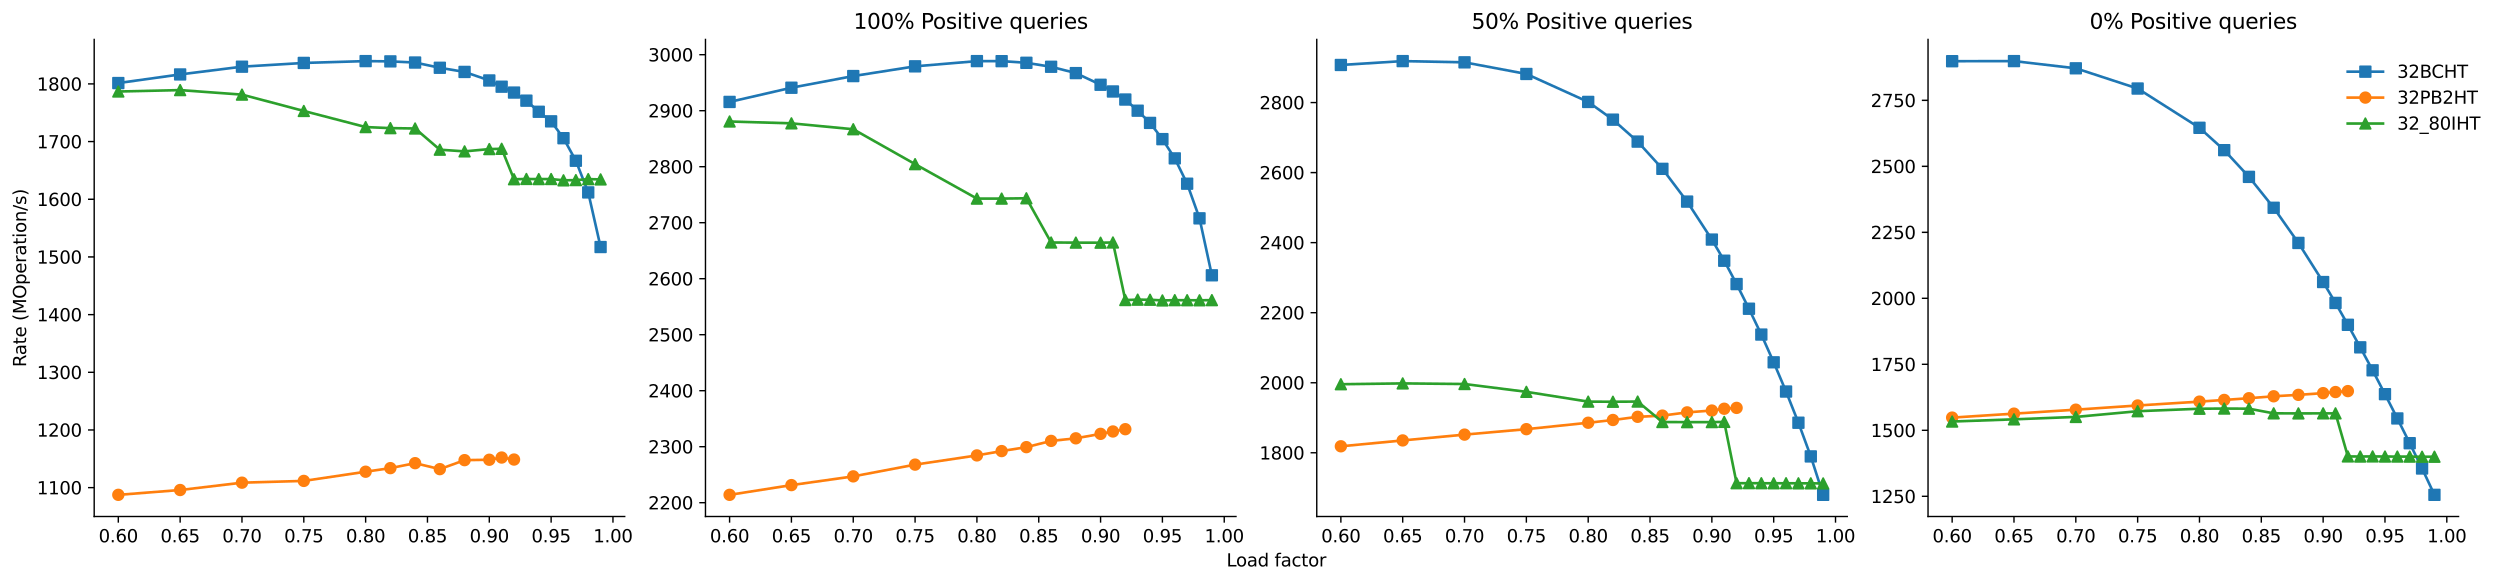 <?xml version="1.0" encoding="utf-8" standalone="no"?>
<!DOCTYPE svg PUBLIC "-//W3C//DTD SVG 1.1//EN"
  "http://www.w3.org/Graphics/SVG/1.1/DTD/svg11.dtd">
<svg xmlns:xlink="http://www.w3.org/1999/xlink" width="1415.428pt" height="329.994pt" viewBox="0 0 1415.428 329.994" xmlns="http://www.w3.org/2000/svg" version="1.1">
 <defs>
  <style type="text/css">*{stroke-linejoin: round; stroke-linecap: butt}</style>
 </defs>
 <g id="figure_1">
  <g id="patch_1">
   <path d="M 0 329.994 
L 1415.428 329.994 
L 1415.428 0 
L 0 0 
z
" style="fill: #ffffff"/>
  </g>
  <g id="axes_1">
   <g id="patch_2">
    <path d="M 53.328 292.438 
L 1391.961 292.438 
L 1391.961 22.318 
L 53.328 22.318 
z
" style="fill: #ffffff"/>
   </g>
   <g id="matplotlib.axis_1">
    <g id="xtick_1">
     <g id="text_1">
      <!-- 0.0 -->
      <g style="fill: #ffffff" transform="translate(45.377 307.037) scale(0.1 -0.1)">
       <defs>
        <path id="DejaVuSans-30" d="M 2034 4250 
Q 1547 4250 1301 3770 
Q 1056 3291 1056 2328 
Q 1056 1369 1301 889 
Q 1547 409 2034 409 
Q 2525 409 2770 889 
Q 3016 1369 3016 2328 
Q 3016 3291 2770 3770 
Q 2525 4250 2034 4250 
z
M 2034 4750 
Q 2819 4750 3233 4129 
Q 3647 3509 3647 2328 
Q 3647 1150 3233 529 
Q 2819 -91 2034 -91 
Q 1250 -91 836 529 
Q 422 1150 422 2328 
Q 422 3509 836 4129 
Q 1250 4750 2034 4750 
z
" transform="scale(0.016)"/>
        <path id="DejaVuSans-2e" d="M 684 794 
L 1344 794 
L 1344 0 
L 684 0 
L 684 794 
z
" transform="scale(0.016)"/>
       </defs>
       <use xlink:href="#DejaVuSans-30"/>
       <use xlink:href="#DejaVuSans-2e" x="63.623"/>
       <use xlink:href="#DejaVuSans-30" x="95.41"/>
      </g>
     </g>
    </g>
    <g id="xtick_2">
     <g id="text_2">
      <!-- 0.2 -->
      <g style="fill: #ffffff" transform="translate(313.103 307.037) scale(0.1 -0.1)">
       <defs>
        <path id="DejaVuSans-32" d="M 1228 531 
L 3431 531 
L 3431 0 
L 469 0 
L 469 531 
Q 828 903 1448 1529 
Q 2069 2156 2228 2338 
Q 2531 2678 2651 2914 
Q 2772 3150 2772 3378 
Q 2772 3750 2511 3984 
Q 2250 4219 1831 4219 
Q 1534 4219 1204 4116 
Q 875 4013 500 3803 
L 500 4441 
Q 881 4594 1212 4672 
Q 1544 4750 1819 4750 
Q 2544 4750 2975 4387 
Q 3406 4025 3406 3419 
Q 3406 3131 3298 2873 
Q 3191 2616 2906 2266 
Q 2828 2175 2409 1742 
Q 1991 1309 1228 531 
z
" transform="scale(0.016)"/>
       </defs>
       <use xlink:href="#DejaVuSans-30"/>
       <use xlink:href="#DejaVuSans-2e" x="63.623"/>
       <use xlink:href="#DejaVuSans-32" x="95.41"/>
      </g>
     </g>
    </g>
    <g id="xtick_3">
     <g id="text_3">
      <!-- 0.4 -->
      <g style="fill: #ffffff" transform="translate(580.83 307.037) scale(0.1 -0.1)">
       <defs>
        <path id="DejaVuSans-34" d="M 2419 4116 
L 825 1625 
L 2419 1625 
L 2419 4116 
z
M 2253 4666 
L 3047 4666 
L 3047 1625 
L 3713 1625 
L 3713 1100 
L 3047 1100 
L 3047 0 
L 2419 0 
L 2419 1100 
L 313 1100 
L 313 1709 
L 2253 4666 
z
" transform="scale(0.016)"/>
       </defs>
       <use xlink:href="#DejaVuSans-30"/>
       <use xlink:href="#DejaVuSans-2e" x="63.623"/>
       <use xlink:href="#DejaVuSans-34" x="95.41"/>
      </g>
     </g>
    </g>
    <g id="xtick_4">
     <g id="text_4">
      <!-- 0.6 -->
      <g style="fill: #ffffff" transform="translate(848.556 307.037) scale(0.1 -0.1)">
       <defs>
        <path id="DejaVuSans-36" d="M 2113 2584 
Q 1688 2584 1439 2293 
Q 1191 2003 1191 1497 
Q 1191 994 1439 701 
Q 1688 409 2113 409 
Q 2538 409 2786 701 
Q 3034 994 3034 1497 
Q 3034 2003 2786 2293 
Q 2538 2584 2113 2584 
z
M 3366 4563 
L 3366 3988 
Q 3128 4100 2886 4159 
Q 2644 4219 2406 4219 
Q 1781 4219 1451 3797 
Q 1122 3375 1075 2522 
Q 1259 2794 1537 2939 
Q 1816 3084 2150 3084 
Q 2853 3084 3261 2657 
Q 3669 2231 3669 1497 
Q 3669 778 3244 343 
Q 2819 -91 2113 -91 
Q 1303 -91 875 529 
Q 447 1150 447 2328 
Q 447 3434 972 4092 
Q 1497 4750 2381 4750 
Q 2619 4750 2861 4703 
Q 3103 4656 3366 4563 
z
" transform="scale(0.016)"/>
       </defs>
       <use xlink:href="#DejaVuSans-30"/>
       <use xlink:href="#DejaVuSans-2e" x="63.623"/>
       <use xlink:href="#DejaVuSans-36" x="95.41"/>
      </g>
     </g>
    </g>
    <g id="xtick_5">
     <g id="text_5">
      <!-- 0.8 -->
      <g style="fill: #ffffff" transform="translate(1116.283 307.037) scale(0.1 -0.1)">
       <defs>
        <path id="DejaVuSans-38" d="M 2034 2216 
Q 1584 2216 1326 1975 
Q 1069 1734 1069 1313 
Q 1069 891 1326 650 
Q 1584 409 2034 409 
Q 2484 409 2743 651 
Q 3003 894 3003 1313 
Q 3003 1734 2745 1975 
Q 2488 2216 2034 2216 
z
M 1403 2484 
Q 997 2584 770 2862 
Q 544 3141 544 3541 
Q 544 4100 942 4425 
Q 1341 4750 2034 4750 
Q 2731 4750 3128 4425 
Q 3525 4100 3525 3541 
Q 3525 3141 3298 2862 
Q 3072 2584 2669 2484 
Q 3125 2378 3379 2068 
Q 3634 1759 3634 1313 
Q 3634 634 3220 271 
Q 2806 -91 2034 -91 
Q 1263 -91 848 271 
Q 434 634 434 1313 
Q 434 1759 690 2068 
Q 947 2378 1403 2484 
z
M 1172 3481 
Q 1172 3119 1398 2916 
Q 1625 2713 2034 2713 
Q 2441 2713 2670 2916 
Q 2900 3119 2900 3481 
Q 2900 3844 2670 4047 
Q 2441 4250 2034 4250 
Q 1625 4250 1398 4047 
Q 1172 3844 1172 3481 
z
" transform="scale(0.016)"/>
       </defs>
       <use xlink:href="#DejaVuSans-30"/>
       <use xlink:href="#DejaVuSans-2e" x="63.623"/>
       <use xlink:href="#DejaVuSans-38" x="95.41"/>
      </g>
     </g>
    </g>
    <g id="xtick_6">
     <g id="text_6">
      <!-- 1.0 -->
      <g style="fill: #ffffff" transform="translate(1384.009 307.037) scale(0.1 -0.1)">
       <defs>
        <path id="DejaVuSans-31" d="M 794 531 
L 1825 531 
L 1825 4091 
L 703 3866 
L 703 4441 
L 1819 4666 
L 2450 4666 
L 2450 531 
L 3481 531 
L 3481 0 
L 794 0 
L 794 531 
z
" transform="scale(0.016)"/>
       </defs>
       <use xlink:href="#DejaVuSans-31"/>
       <use xlink:href="#DejaVuSans-2e" x="63.623"/>
       <use xlink:href="#DejaVuSans-30" x="95.41"/>
      </g>
     </g>
    </g>
    <g id="text_7">
     <!-- Load factor -->
     <g transform="translate(694.411 320.715) scale(0.1 -0.1)">
      <defs>
       <path id="DejaVuSans-4c" d="M 628 4666 
L 1259 4666 
L 1259 531 
L 3531 531 
L 3531 0 
L 628 0 
L 628 4666 
z
" transform="scale(0.016)"/>
       <path id="DejaVuSans-6f" d="M 1959 3097 
Q 1497 3097 1228 2736 
Q 959 2375 959 1747 
Q 959 1119 1226 758 
Q 1494 397 1959 397 
Q 2419 397 2687 759 
Q 2956 1122 2956 1747 
Q 2956 2369 2687 2733 
Q 2419 3097 1959 3097 
z
M 1959 3584 
Q 2709 3584 3137 3096 
Q 3566 2609 3566 1747 
Q 3566 888 3137 398 
Q 2709 -91 1959 -91 
Q 1206 -91 779 398 
Q 353 888 353 1747 
Q 353 2609 779 3096 
Q 1206 3584 1959 3584 
z
" transform="scale(0.016)"/>
       <path id="DejaVuSans-61" d="M 2194 1759 
Q 1497 1759 1228 1600 
Q 959 1441 959 1056 
Q 959 750 1161 570 
Q 1363 391 1709 391 
Q 2188 391 2477 730 
Q 2766 1069 2766 1631 
L 2766 1759 
L 2194 1759 
z
M 3341 1997 
L 3341 0 
L 2766 0 
L 2766 531 
Q 2569 213 2275 61 
Q 1981 -91 1556 -91 
Q 1019 -91 701 211 
Q 384 513 384 1019 
Q 384 1609 779 1909 
Q 1175 2209 1959 2209 
L 2766 2209 
L 2766 2266 
Q 2766 2663 2505 2880 
Q 2244 3097 1772 3097 
Q 1472 3097 1187 3025 
Q 903 2953 641 2809 
L 641 3341 
Q 956 3463 1253 3523 
Q 1550 3584 1831 3584 
Q 2591 3584 2966 3190 
Q 3341 2797 3341 1997 
z
" transform="scale(0.016)"/>
       <path id="DejaVuSans-64" d="M 2906 2969 
L 2906 4863 
L 3481 4863 
L 3481 0 
L 2906 0 
L 2906 525 
Q 2725 213 2448 61 
Q 2172 -91 1784 -91 
Q 1150 -91 751 415 
Q 353 922 353 1747 
Q 353 2572 751 3078 
Q 1150 3584 1784 3584 
Q 2172 3584 2448 3432 
Q 2725 3281 2906 2969 
z
M 947 1747 
Q 947 1113 1208 752 
Q 1469 391 1925 391 
Q 2381 391 2643 752 
Q 2906 1113 2906 1747 
Q 2906 2381 2643 2742 
Q 2381 3103 1925 3103 
Q 1469 3103 1208 2742 
Q 947 2381 947 1747 
z
" transform="scale(0.016)"/>
       <path id="DejaVuSans-20" transform="scale(0.016)"/>
       <path id="DejaVuSans-66" d="M 2375 4863 
L 2375 4384 
L 1825 4384 
Q 1516 4384 1395 4259 
Q 1275 4134 1275 3809 
L 1275 3500 
L 2222 3500 
L 2222 3053 
L 1275 3053 
L 1275 0 
L 697 0 
L 697 3053 
L 147 3053 
L 147 3500 
L 697 3500 
L 697 3744 
Q 697 4328 969 4595 
Q 1241 4863 1831 4863 
L 2375 4863 
z
" transform="scale(0.016)"/>
       <path id="DejaVuSans-63" d="M 3122 3366 
L 3122 2828 
Q 2878 2963 2633 3030 
Q 2388 3097 2138 3097 
Q 1578 3097 1268 2742 
Q 959 2388 959 1747 
Q 959 1106 1268 751 
Q 1578 397 2138 397 
Q 2388 397 2633 464 
Q 2878 531 3122 666 
L 3122 134 
Q 2881 22 2623 -34 
Q 2366 -91 2075 -91 
Q 1284 -91 818 406 
Q 353 903 353 1747 
Q 353 2603 823 3093 
Q 1294 3584 2113 3584 
Q 2378 3584 2631 3529 
Q 2884 3475 3122 3366 
z
" transform="scale(0.016)"/>
       <path id="DejaVuSans-74" d="M 1172 4494 
L 1172 3500 
L 2356 3500 
L 2356 3053 
L 1172 3053 
L 1172 1153 
Q 1172 725 1289 603 
Q 1406 481 1766 481 
L 2356 481 
L 2356 0 
L 1766 0 
Q 1100 0 847 248 
Q 594 497 594 1153 
L 594 3053 
L 172 3053 
L 172 3500 
L 594 3500 
L 594 4494 
L 1172 4494 
z
" transform="scale(0.016)"/>
       <path id="DejaVuSans-72" d="M 2631 2963 
Q 2534 3019 2420 3045 
Q 2306 3072 2169 3072 
Q 1681 3072 1420 2755 
Q 1159 2438 1159 1844 
L 1159 0 
L 581 0 
L 581 3500 
L 1159 3500 
L 1159 2956 
Q 1341 3275 1631 3429 
Q 1922 3584 2338 3584 
Q 2397 3584 2469 3576 
Q 2541 3569 2628 3553 
L 2631 2963 
z
" transform="scale(0.016)"/>
      </defs>
      <use xlink:href="#DejaVuSans-4c"/>
      <use xlink:href="#DejaVuSans-6f" x="53.963"/>
      <use xlink:href="#DejaVuSans-61" x="115.145"/>
      <use xlink:href="#DejaVuSans-64" x="176.424"/>
      <use xlink:href="#DejaVuSans-20" x="239.9"/>
      <use xlink:href="#DejaVuSans-66" x="271.688"/>
      <use xlink:href="#DejaVuSans-61" x="306.893"/>
      <use xlink:href="#DejaVuSans-63" x="368.172"/>
      <use xlink:href="#DejaVuSans-74" x="423.152"/>
      <use xlink:href="#DejaVuSans-6f" x="462.361"/>
      <use xlink:href="#DejaVuSans-72" x="523.543"/>
     </g>
    </g>
   </g>
   <g id="matplotlib.axis_2">
    <g id="ytick_1">
     <g id="text_8">
      <!-- 0.0 -->
      <g style="fill: #ffffff" transform="translate(30.425 296.237) scale(0.1 -0.1)">
       <use xlink:href="#DejaVuSans-30"/>
       <use xlink:href="#DejaVuSans-2e" x="63.623"/>
       <use xlink:href="#DejaVuSans-30" x="95.41"/>
      </g>
     </g>
    </g>
    <g id="ytick_2">
     <g id="text_9">
      <!-- 0.2 -->
      <g style="fill: #ffffff" transform="translate(30.425 242.213) scale(0.1 -0.1)">
       <use xlink:href="#DejaVuSans-30"/>
       <use xlink:href="#DejaVuSans-2e" x="63.623"/>
       <use xlink:href="#DejaVuSans-32" x="95.41"/>
      </g>
     </g>
    </g>
    <g id="ytick_3">
     <g id="text_10">
      <!-- 0.4 -->
      <g style="fill: #ffffff" transform="translate(30.425 188.189) scale(0.1 -0.1)">
       <use xlink:href="#DejaVuSans-30"/>
       <use xlink:href="#DejaVuSans-2e" x="63.623"/>
       <use xlink:href="#DejaVuSans-34" x="95.41"/>
      </g>
     </g>
    </g>
    <g id="ytick_4">
     <g id="text_11">
      <!-- 0.6 -->
      <g style="fill: #ffffff" transform="translate(30.425 134.165) scale(0.1 -0.1)">
       <use xlink:href="#DejaVuSans-30"/>
       <use xlink:href="#DejaVuSans-2e" x="63.623"/>
       <use xlink:href="#DejaVuSans-36" x="95.41"/>
      </g>
     </g>
    </g>
    <g id="ytick_5">
     <g id="text_12">
      <!-- 0.8 -->
      <g style="fill: #ffffff" transform="translate(30.425 80.141) scale(0.1 -0.1)">
       <use xlink:href="#DejaVuSans-30"/>
       <use xlink:href="#DejaVuSans-2e" x="63.623"/>
       <use xlink:href="#DejaVuSans-38" x="95.41"/>
      </g>
     </g>
    </g>
    <g id="ytick_6">
     <g id="text_13">
      <!-- 1.0 -->
      <g style="fill: #ffffff" transform="translate(30.425 26.117) scale(0.1 -0.1)">
       <use xlink:href="#DejaVuSans-31"/>
       <use xlink:href="#DejaVuSans-2e" x="63.623"/>
       <use xlink:href="#DejaVuSans-30" x="95.41"/>
      </g>
     </g>
    </g>
   </g>
   <g id="patch_3">
    <path d="M 53.328 292.438 
L 53.328 22.318 
" style="fill: none"/>
   </g>
   <g id="patch_4">
    <path d="M 1391.961 292.438 
L 1391.961 22.318 
" style="fill: none"/>
   </g>
   <g id="patch_5">
    <path d="M 53.328 292.438 
L 1391.961 292.438 
" style="fill: none"/>
   </g>
   <g id="patch_6">
    <path d="M 53.328 22.318 
L 1391.961 22.318 
" style="fill: none"/>
   </g>
  </g>
  <g id="axes_2">
   <g id="patch_7">
    <path d="M 53.328 292.438 
L 353.691 292.438 
L 353.691 22.318 
L 53.328 22.318 
z
" style="fill: #ffffff"/>
   </g>
   <g id="matplotlib.axis_3">
    <g id="xtick_7">
     <g id="line2d_1">
      <defs>
       <path id="m1756e9ecd2" d="M 0 0 
L 0 3.5 
" style="stroke: #000000; stroke-width: 0.8"/>
      </defs>
      <g>
       <use xlink:href="#m1756e9ecd2" x="66.981" y="292.438" style="stroke: #000000; stroke-width: 0.8"/>
      </g>
     </g>
     <g id="text_14">
      <!-- 0.60 -->
      <g transform="translate(55.848 307.037) scale(0.1 -0.1)">
       <use xlink:href="#DejaVuSans-30"/>
       <use xlink:href="#DejaVuSans-2e" x="63.623"/>
       <use xlink:href="#DejaVuSans-36" x="95.41"/>
       <use xlink:href="#DejaVuSans-30" x="159.033"/>
      </g>
     </g>
    </g>
    <g id="xtick_8">
     <g id="line2d_2">
      <g>
       <use xlink:href="#m1756e9ecd2" x="101.988" y="292.438" style="stroke: #000000; stroke-width: 0.8"/>
      </g>
     </g>
     <g id="text_15">
      <!-- 0.65 -->
      <g transform="translate(90.855 307.037) scale(0.1 -0.1)">
       <defs>
        <path id="DejaVuSans-35" d="M 691 4666 
L 3169 4666 
L 3169 4134 
L 1269 4134 
L 1269 2991 
Q 1406 3038 1543 3061 
Q 1681 3084 1819 3084 
Q 2600 3084 3056 2656 
Q 3513 2228 3513 1497 
Q 3513 744 3044 326 
Q 2575 -91 1722 -91 
Q 1428 -91 1123 -41 
Q 819 9 494 109 
L 494 744 
Q 775 591 1075 516 
Q 1375 441 1709 441 
Q 2250 441 2565 725 
Q 2881 1009 2881 1497 
Q 2881 1984 2565 2268 
Q 2250 2553 1709 2553 
Q 1456 2553 1204 2497 
Q 953 2441 691 2322 
L 691 4666 
z
" transform="scale(0.016)"/>
       </defs>
       <use xlink:href="#DejaVuSans-30"/>
       <use xlink:href="#DejaVuSans-2e" x="63.623"/>
       <use xlink:href="#DejaVuSans-36" x="95.41"/>
       <use xlink:href="#DejaVuSans-35" x="159.033"/>
      </g>
     </g>
    </g>
    <g id="xtick_9">
     <g id="line2d_3">
      <g>
       <use xlink:href="#m1756e9ecd2" x="136.996" y="292.438" style="stroke: #000000; stroke-width: 0.8"/>
      </g>
     </g>
     <g id="text_16">
      <!-- 0.70 -->
      <g transform="translate(125.863 307.037) scale(0.1 -0.1)">
       <defs>
        <path id="DejaVuSans-37" d="M 525 4666 
L 3525 4666 
L 3525 4397 
L 1831 0 
L 1172 0 
L 2766 4134 
L 525 4134 
L 525 4666 
z
" transform="scale(0.016)"/>
       </defs>
       <use xlink:href="#DejaVuSans-30"/>
       <use xlink:href="#DejaVuSans-2e" x="63.623"/>
       <use xlink:href="#DejaVuSans-37" x="95.41"/>
       <use xlink:href="#DejaVuSans-30" x="159.033"/>
      </g>
     </g>
    </g>
    <g id="xtick_10">
     <g id="line2d_4">
      <g>
       <use xlink:href="#m1756e9ecd2" x="172.003" y="292.438" style="stroke: #000000; stroke-width: 0.8"/>
      </g>
     </g>
     <g id="text_17">
      <!-- 0.75 -->
      <g transform="translate(160.87 307.037) scale(0.1 -0.1)">
       <use xlink:href="#DejaVuSans-30"/>
       <use xlink:href="#DejaVuSans-2e" x="63.623"/>
       <use xlink:href="#DejaVuSans-37" x="95.41"/>
       <use xlink:href="#DejaVuSans-35" x="159.033"/>
      </g>
     </g>
    </g>
    <g id="xtick_11">
     <g id="line2d_5">
      <g>
       <use xlink:href="#m1756e9ecd2" x="207.01" y="292.438" style="stroke: #000000; stroke-width: 0.8"/>
      </g>
     </g>
     <g id="text_18">
      <!-- 0.80 -->
      <g transform="translate(195.877 307.037) scale(0.1 -0.1)">
       <use xlink:href="#DejaVuSans-30"/>
       <use xlink:href="#DejaVuSans-2e" x="63.623"/>
       <use xlink:href="#DejaVuSans-38" x="95.41"/>
       <use xlink:href="#DejaVuSans-30" x="159.033"/>
      </g>
     </g>
    </g>
    <g id="xtick_12">
     <g id="line2d_6">
      <g>
       <use xlink:href="#m1756e9ecd2" x="242.017" y="292.438" style="stroke: #000000; stroke-width: 0.8"/>
      </g>
     </g>
     <g id="text_19">
      <!-- 0.85 -->
      <g transform="translate(230.885 307.037) scale(0.1 -0.1)">
       <use xlink:href="#DejaVuSans-30"/>
       <use xlink:href="#DejaVuSans-2e" x="63.623"/>
       <use xlink:href="#DejaVuSans-38" x="95.41"/>
       <use xlink:href="#DejaVuSans-35" x="159.033"/>
      </g>
     </g>
    </g>
    <g id="xtick_13">
     <g id="line2d_7">
      <g>
       <use xlink:href="#m1756e9ecd2" x="277.025" y="292.438" style="stroke: #000000; stroke-width: 0.8"/>
      </g>
     </g>
     <g id="text_20">
      <!-- 0.90 -->
      <g transform="translate(265.892 307.037) scale(0.1 -0.1)">
       <defs>
        <path id="DejaVuSans-39" d="M 703 97 
L 703 672 
Q 941 559 1184 500 
Q 1428 441 1663 441 
Q 2288 441 2617 861 
Q 2947 1281 2994 2138 
Q 2813 1869 2534 1725 
Q 2256 1581 1919 1581 
Q 1219 1581 811 2004 
Q 403 2428 403 3163 
Q 403 3881 828 4315 
Q 1253 4750 1959 4750 
Q 2769 4750 3195 4129 
Q 3622 3509 3622 2328 
Q 3622 1225 3098 567 
Q 2575 -91 1691 -91 
Q 1453 -91 1209 -44 
Q 966 3 703 97 
z
M 1959 2075 
Q 2384 2075 2632 2365 
Q 2881 2656 2881 3163 
Q 2881 3666 2632 3958 
Q 2384 4250 1959 4250 
Q 1534 4250 1286 3958 
Q 1038 3666 1038 3163 
Q 1038 2656 1286 2365 
Q 1534 2075 1959 2075 
z
" transform="scale(0.016)"/>
       </defs>
       <use xlink:href="#DejaVuSans-30"/>
       <use xlink:href="#DejaVuSans-2e" x="63.623"/>
       <use xlink:href="#DejaVuSans-39" x="95.41"/>
       <use xlink:href="#DejaVuSans-30" x="159.033"/>
      </g>
     </g>
    </g>
    <g id="xtick_14">
     <g id="line2d_8">
      <g>
       <use xlink:href="#m1756e9ecd2" x="312.032" y="292.438" style="stroke: #000000; stroke-width: 0.8"/>
      </g>
     </g>
     <g id="text_21">
      <!-- 0.95 -->
      <g transform="translate(300.899 307.037) scale(0.1 -0.1)">
       <use xlink:href="#DejaVuSans-30"/>
       <use xlink:href="#DejaVuSans-2e" x="63.623"/>
       <use xlink:href="#DejaVuSans-39" x="95.41"/>
       <use xlink:href="#DejaVuSans-35" x="159.033"/>
      </g>
     </g>
    </g>
    <g id="xtick_15">
     <g id="line2d_9">
      <g>
       <use xlink:href="#m1756e9ecd2" x="347.039" y="292.438" style="stroke: #000000; stroke-width: 0.8"/>
      </g>
     </g>
     <g id="text_22">
      <!-- 1.00 -->
      <g transform="translate(335.906 307.037) scale(0.1 -0.1)">
       <use xlink:href="#DejaVuSans-31"/>
       <use xlink:href="#DejaVuSans-2e" x="63.623"/>
       <use xlink:href="#DejaVuSans-30" x="95.41"/>
       <use xlink:href="#DejaVuSans-30" x="159.033"/>
      </g>
     </g>
    </g>
   </g>
   <g id="matplotlib.axis_4">
    <g id="ytick_7">
     <g id="line2d_10">
      <defs>
       <path id="mdf24a8c8c5" d="M 0 0 
L -3.5 0 
" style="stroke: #000000; stroke-width: 0.8"/>
      </defs>
      <g>
       <use xlink:href="#mdf24a8c8c5" x="53.328" y="276.082" style="stroke: #000000; stroke-width: 0.8"/>
      </g>
     </g>
     <g id="text_23">
      <!-- 1100 -->
      <g transform="translate(20.878 279.881) scale(0.1 -0.1)">
       <use xlink:href="#DejaVuSans-31"/>
       <use xlink:href="#DejaVuSans-31" x="63.623"/>
       <use xlink:href="#DejaVuSans-30" x="127.246"/>
       <use xlink:href="#DejaVuSans-30" x="190.869"/>
      </g>
     </g>
    </g>
    <g id="ytick_8">
     <g id="line2d_11">
      <g>
       <use xlink:href="#mdf24a8c8c5" x="53.328" y="243.429" style="stroke: #000000; stroke-width: 0.8"/>
      </g>
     </g>
     <g id="text_24">
      <!-- 1200 -->
      <g transform="translate(20.878 247.228) scale(0.1 -0.1)">
       <use xlink:href="#DejaVuSans-31"/>
       <use xlink:href="#DejaVuSans-32" x="63.623"/>
       <use xlink:href="#DejaVuSans-30" x="127.246"/>
       <use xlink:href="#DejaVuSans-30" x="190.869"/>
      </g>
     </g>
    </g>
    <g id="ytick_9">
     <g id="line2d_12">
      <g>
       <use xlink:href="#mdf24a8c8c5" x="53.328" y="210.776" style="stroke: #000000; stroke-width: 0.8"/>
      </g>
     </g>
     <g id="text_25">
      <!-- 1300 -->
      <g transform="translate(20.878 214.575) scale(0.1 -0.1)">
       <defs>
        <path id="DejaVuSans-33" d="M 2597 2516 
Q 3050 2419 3304 2112 
Q 3559 1806 3559 1356 
Q 3559 666 3084 287 
Q 2609 -91 1734 -91 
Q 1441 -91 1130 -33 
Q 819 25 488 141 
L 488 750 
Q 750 597 1062 519 
Q 1375 441 1716 441 
Q 2309 441 2620 675 
Q 2931 909 2931 1356 
Q 2931 1769 2642 2001 
Q 2353 2234 1838 2234 
L 1294 2234 
L 1294 2753 
L 1863 2753 
Q 2328 2753 2575 2939 
Q 2822 3125 2822 3475 
Q 2822 3834 2567 4026 
Q 2313 4219 1838 4219 
Q 1578 4219 1281 4162 
Q 984 4106 628 3988 
L 628 4550 
Q 988 4650 1302 4700 
Q 1616 4750 1894 4750 
Q 2613 4750 3031 4423 
Q 3450 4097 3450 3541 
Q 3450 3153 3228 2886 
Q 3006 2619 2597 2516 
z
" transform="scale(0.016)"/>
       </defs>
       <use xlink:href="#DejaVuSans-31"/>
       <use xlink:href="#DejaVuSans-33" x="63.623"/>
       <use xlink:href="#DejaVuSans-30" x="127.246"/>
       <use xlink:href="#DejaVuSans-30" x="190.869"/>
      </g>
     </g>
    </g>
    <g id="ytick_10">
     <g id="line2d_13">
      <g>
       <use xlink:href="#mdf24a8c8c5" x="53.328" y="178.123" style="stroke: #000000; stroke-width: 0.8"/>
      </g>
     </g>
     <g id="text_26">
      <!-- 1400 -->
      <g transform="translate(20.878 181.922) scale(0.1 -0.1)">
       <use xlink:href="#DejaVuSans-31"/>
       <use xlink:href="#DejaVuSans-34" x="63.623"/>
       <use xlink:href="#DejaVuSans-30" x="127.246"/>
       <use xlink:href="#DejaVuSans-30" x="190.869"/>
      </g>
     </g>
    </g>
    <g id="ytick_11">
     <g id="line2d_14">
      <g>
       <use xlink:href="#mdf24a8c8c5" x="53.328" y="145.47" style="stroke: #000000; stroke-width: 0.8"/>
      </g>
     </g>
     <g id="text_27">
      <!-- 1500 -->
      <g transform="translate(20.878 149.269) scale(0.1 -0.1)">
       <use xlink:href="#DejaVuSans-31"/>
       <use xlink:href="#DejaVuSans-35" x="63.623"/>
       <use xlink:href="#DejaVuSans-30" x="127.246"/>
       <use xlink:href="#DejaVuSans-30" x="190.869"/>
      </g>
     </g>
    </g>
    <g id="ytick_12">
     <g id="line2d_15">
      <g>
       <use xlink:href="#mdf24a8c8c5" x="53.328" y="112.817" style="stroke: #000000; stroke-width: 0.8"/>
      </g>
     </g>
     <g id="text_28">
      <!-- 1600 -->
      <g transform="translate(20.878 116.616) scale(0.1 -0.1)">
       <use xlink:href="#DejaVuSans-31"/>
       <use xlink:href="#DejaVuSans-36" x="63.623"/>
       <use xlink:href="#DejaVuSans-30" x="127.246"/>
       <use xlink:href="#DejaVuSans-30" x="190.869"/>
      </g>
     </g>
    </g>
    <g id="ytick_13">
     <g id="line2d_16">
      <g>
       <use xlink:href="#mdf24a8c8c5" x="53.328" y="80.164" style="stroke: #000000; stroke-width: 0.8"/>
      </g>
     </g>
     <g id="text_29">
      <!-- 1700 -->
      <g transform="translate(20.878 83.963) scale(0.1 -0.1)">
       <use xlink:href="#DejaVuSans-31"/>
       <use xlink:href="#DejaVuSans-37" x="63.623"/>
       <use xlink:href="#DejaVuSans-30" x="127.246"/>
       <use xlink:href="#DejaVuSans-30" x="190.869"/>
      </g>
     </g>
    </g>
    <g id="ytick_14">
     <g id="line2d_17">
      <g>
       <use xlink:href="#mdf24a8c8c5" x="53.328" y="47.511" style="stroke: #000000; stroke-width: 0.8"/>
      </g>
     </g>
     <g id="text_30">
      <!-- 1800 -->
      <g transform="translate(20.878 51.31) scale(0.1 -0.1)">
       <use xlink:href="#DejaVuSans-31"/>
       <use xlink:href="#DejaVuSans-38" x="63.623"/>
       <use xlink:href="#DejaVuSans-30" x="127.246"/>
       <use xlink:href="#DejaVuSans-30" x="190.869"/>
      </g>
     </g>
    </g>
    <g id="text_31">
     <!-- Rate (MOperation/s) -->
     <g transform="translate(14.798 207.818) rotate(-90) scale(0.1 -0.1)">
      <defs>
       <path id="DejaVuSans-52" d="M 2841 2188 
Q 3044 2119 3236 1894 
Q 3428 1669 3622 1275 
L 4263 0 
L 3584 0 
L 2988 1197 
Q 2756 1666 2539 1819 
Q 2322 1972 1947 1972 
L 1259 1972 
L 1259 0 
L 628 0 
L 628 4666 
L 2053 4666 
Q 2853 4666 3247 4331 
Q 3641 3997 3641 3322 
Q 3641 2881 3436 2590 
Q 3231 2300 2841 2188 
z
M 1259 4147 
L 1259 2491 
L 2053 2491 
Q 2509 2491 2742 2702 
Q 2975 2913 2975 3322 
Q 2975 3731 2742 3939 
Q 2509 4147 2053 4147 
L 1259 4147 
z
" transform="scale(0.016)"/>
       <path id="DejaVuSans-65" d="M 3597 1894 
L 3597 1613 
L 953 1613 
Q 991 1019 1311 708 
Q 1631 397 2203 397 
Q 2534 397 2845 478 
Q 3156 559 3463 722 
L 3463 178 
Q 3153 47 2828 -22 
Q 2503 -91 2169 -91 
Q 1331 -91 842 396 
Q 353 884 353 1716 
Q 353 2575 817 3079 
Q 1281 3584 2069 3584 
Q 2775 3584 3186 3129 
Q 3597 2675 3597 1894 
z
M 3022 2063 
Q 3016 2534 2758 2815 
Q 2500 3097 2075 3097 
Q 1594 3097 1305 2825 
Q 1016 2553 972 2059 
L 3022 2063 
z
" transform="scale(0.016)"/>
       <path id="DejaVuSans-28" d="M 1984 4856 
Q 1566 4138 1362 3434 
Q 1159 2731 1159 2009 
Q 1159 1288 1364 580 
Q 1569 -128 1984 -844 
L 1484 -844 
Q 1016 -109 783 600 
Q 550 1309 550 2009 
Q 550 2706 781 3412 
Q 1013 4119 1484 4856 
L 1984 4856 
z
" transform="scale(0.016)"/>
       <path id="DejaVuSans-4d" d="M 628 4666 
L 1569 4666 
L 2759 1491 
L 3956 4666 
L 4897 4666 
L 4897 0 
L 4281 0 
L 4281 4097 
L 3078 897 
L 2444 897 
L 1241 4097 
L 1241 0 
L 628 0 
L 628 4666 
z
" transform="scale(0.016)"/>
       <path id="DejaVuSans-4f" d="M 2522 4238 
Q 1834 4238 1429 3725 
Q 1025 3213 1025 2328 
Q 1025 1447 1429 934 
Q 1834 422 2522 422 
Q 3209 422 3611 934 
Q 4013 1447 4013 2328 
Q 4013 3213 3611 3725 
Q 3209 4238 2522 4238 
z
M 2522 4750 
Q 3503 4750 4090 4092 
Q 4678 3434 4678 2328 
Q 4678 1225 4090 567 
Q 3503 -91 2522 -91 
Q 1538 -91 948 565 
Q 359 1222 359 2328 
Q 359 3434 948 4092 
Q 1538 4750 2522 4750 
z
" transform="scale(0.016)"/>
       <path id="DejaVuSans-70" d="M 1159 525 
L 1159 -1331 
L 581 -1331 
L 581 3500 
L 1159 3500 
L 1159 2969 
Q 1341 3281 1617 3432 
Q 1894 3584 2278 3584 
Q 2916 3584 3314 3078 
Q 3713 2572 3713 1747 
Q 3713 922 3314 415 
Q 2916 -91 2278 -91 
Q 1894 -91 1617 61 
Q 1341 213 1159 525 
z
M 3116 1747 
Q 3116 2381 2855 2742 
Q 2594 3103 2138 3103 
Q 1681 3103 1420 2742 
Q 1159 2381 1159 1747 
Q 1159 1113 1420 752 
Q 1681 391 2138 391 
Q 2594 391 2855 752 
Q 3116 1113 3116 1747 
z
" transform="scale(0.016)"/>
       <path id="DejaVuSans-69" d="M 603 3500 
L 1178 3500 
L 1178 0 
L 603 0 
L 603 3500 
z
M 603 4863 
L 1178 4863 
L 1178 4134 
L 603 4134 
L 603 4863 
z
" transform="scale(0.016)"/>
       <path id="DejaVuSans-6e" d="M 3513 2113 
L 3513 0 
L 2938 0 
L 2938 2094 
Q 2938 2591 2744 2837 
Q 2550 3084 2163 3084 
Q 1697 3084 1428 2787 
Q 1159 2491 1159 1978 
L 1159 0 
L 581 0 
L 581 3500 
L 1159 3500 
L 1159 2956 
Q 1366 3272 1645 3428 
Q 1925 3584 2291 3584 
Q 2894 3584 3203 3211 
Q 3513 2838 3513 2113 
z
" transform="scale(0.016)"/>
       <path id="DejaVuSans-2f" d="M 1625 4666 
L 2156 4666 
L 531 -594 
L 0 -594 
L 1625 4666 
z
" transform="scale(0.016)"/>
       <path id="DejaVuSans-73" d="M 2834 3397 
L 2834 2853 
Q 2591 2978 2328 3040 
Q 2066 3103 1784 3103 
Q 1356 3103 1142 2972 
Q 928 2841 928 2578 
Q 928 2378 1081 2264 
Q 1234 2150 1697 2047 
L 1894 2003 
Q 2506 1872 2764 1633 
Q 3022 1394 3022 966 
Q 3022 478 2636 193 
Q 2250 -91 1575 -91 
Q 1294 -91 989 -36 
Q 684 19 347 128 
L 347 722 
Q 666 556 975 473 
Q 1284 391 1588 391 
Q 1994 391 2212 530 
Q 2431 669 2431 922 
Q 2431 1156 2273 1281 
Q 2116 1406 1581 1522 
L 1381 1569 
Q 847 1681 609 1914 
Q 372 2147 372 2553 
Q 372 3047 722 3315 
Q 1072 3584 1716 3584 
Q 2034 3584 2315 3537 
Q 2597 3491 2834 3397 
z
" transform="scale(0.016)"/>
       <path id="DejaVuSans-29" d="M 513 4856 
L 1013 4856 
Q 1481 4119 1714 3412 
Q 1947 2706 1947 2009 
Q 1947 1309 1714 600 
Q 1481 -109 1013 -844 
L 513 -844 
Q 928 -128 1133 580 
Q 1338 1288 1338 2009 
Q 1338 2731 1133 3434 
Q 928 4138 513 4856 
z
" transform="scale(0.016)"/>
      </defs>
      <use xlink:href="#DejaVuSans-52"/>
      <use xlink:href="#DejaVuSans-61" x="67.232"/>
      <use xlink:href="#DejaVuSans-74" x="128.512"/>
      <use xlink:href="#DejaVuSans-65" x="167.721"/>
      <use xlink:href="#DejaVuSans-20" x="229.244"/>
      <use xlink:href="#DejaVuSans-28" x="261.031"/>
      <use xlink:href="#DejaVuSans-4d" x="300.045"/>
      <use xlink:href="#DejaVuSans-4f" x="386.324"/>
      <use xlink:href="#DejaVuSans-70" x="465.035"/>
      <use xlink:href="#DejaVuSans-65" x="528.512"/>
      <use xlink:href="#DejaVuSans-72" x="590.035"/>
      <use xlink:href="#DejaVuSans-61" x="631.148"/>
      <use xlink:href="#DejaVuSans-74" x="692.428"/>
      <use xlink:href="#DejaVuSans-69" x="731.637"/>
      <use xlink:href="#DejaVuSans-6f" x="759.42"/>
      <use xlink:href="#DejaVuSans-6e" x="820.602"/>
      <use xlink:href="#DejaVuSans-2f" x="883.98"/>
      <use xlink:href="#DejaVuSans-73" x="917.672"/>
      <use xlink:href="#DejaVuSans-29" x="969.771"/>
     </g>
    </g>
   </g>
   <g id="line2d_18">
    <path d="M 66.981 47.024 
L 101.988 42.136 
L 136.996 37.754 
L 172.003 35.638 
L 207.01 34.596 
L 221.013 34.753 
L 235.016 35.403 
L 249.019 38.374 
L 263.022 40.729 
L 277.025 45.551 
L 284.026 49.088 
L 291.028 52.412 
L 298.029 56.993 
L 305.03 63.288 
L 312.032 68.702 
L 319.033 78.253 
L 326.035 91.014 
L 333.036 108.931 
L 340.038 139.866 
" clip-path="url(#p0fe603aac2)" style="fill: none; stroke: #1f77b4; stroke-width: 1.5; stroke-linecap: square"/>
    <defs>
     <path id="md1a50a6183" d="M -3 3 
L 3 3 
L 3 -3 
L -3 -3 
z
" style="stroke: #1f77b4; stroke-linejoin: miter"/>
    </defs>
    <g clip-path="url(#p0fe603aac2)">
     <use xlink:href="#md1a50a6183" x="66.981" y="47.024" style="fill: #1f77b4; stroke: #1f77b4; stroke-linejoin: miter"/>
     <use xlink:href="#md1a50a6183" x="101.988" y="42.136" style="fill: #1f77b4; stroke: #1f77b4; stroke-linejoin: miter"/>
     <use xlink:href="#md1a50a6183" x="136.996" y="37.754" style="fill: #1f77b4; stroke: #1f77b4; stroke-linejoin: miter"/>
     <use xlink:href="#md1a50a6183" x="172.003" y="35.638" style="fill: #1f77b4; stroke: #1f77b4; stroke-linejoin: miter"/>
     <use xlink:href="#md1a50a6183" x="207.01" y="34.596" style="fill: #1f77b4; stroke: #1f77b4; stroke-linejoin: miter"/>
     <use xlink:href="#md1a50a6183" x="221.013" y="34.753" style="fill: #1f77b4; stroke: #1f77b4; stroke-linejoin: miter"/>
     <use xlink:href="#md1a50a6183" x="235.016" y="35.403" style="fill: #1f77b4; stroke: #1f77b4; stroke-linejoin: miter"/>
     <use xlink:href="#md1a50a6183" x="249.019" y="38.374" style="fill: #1f77b4; stroke: #1f77b4; stroke-linejoin: miter"/>
     <use xlink:href="#md1a50a6183" x="263.022" y="40.729" style="fill: #1f77b4; stroke: #1f77b4; stroke-linejoin: miter"/>
     <use xlink:href="#md1a50a6183" x="277.025" y="45.551" style="fill: #1f77b4; stroke: #1f77b4; stroke-linejoin: miter"/>
     <use xlink:href="#md1a50a6183" x="284.026" y="49.088" style="fill: #1f77b4; stroke: #1f77b4; stroke-linejoin: miter"/>
     <use xlink:href="#md1a50a6183" x="291.028" y="52.412" style="fill: #1f77b4; stroke: #1f77b4; stroke-linejoin: miter"/>
     <use xlink:href="#md1a50a6183" x="298.029" y="56.993" style="fill: #1f77b4; stroke: #1f77b4; stroke-linejoin: miter"/>
     <use xlink:href="#md1a50a6183" x="305.03" y="63.288" style="fill: #1f77b4; stroke: #1f77b4; stroke-linejoin: miter"/>
     <use xlink:href="#md1a50a6183" x="312.032" y="68.702" style="fill: #1f77b4; stroke: #1f77b4; stroke-linejoin: miter"/>
     <use xlink:href="#md1a50a6183" x="319.033" y="78.253" style="fill: #1f77b4; stroke: #1f77b4; stroke-linejoin: miter"/>
     <use xlink:href="#md1a50a6183" x="326.035" y="91.014" style="fill: #1f77b4; stroke: #1f77b4; stroke-linejoin: miter"/>
     <use xlink:href="#md1a50a6183" x="333.036" y="108.931" style="fill: #1f77b4; stroke: #1f77b4; stroke-linejoin: miter"/>
     <use xlink:href="#md1a50a6183" x="340.038" y="139.866" style="fill: #1f77b4; stroke: #1f77b4; stroke-linejoin: miter"/>
    </g>
   </g>
   <g id="line2d_19">
    <path d="M 66.981 280.16 
L 101.988 277.43 
L 136.996 273.277 
L 172.003 272.278 
L 207.01 267.076 
L 221.013 265.042 
L 235.016 262.233 
L 249.019 265.61 
L 263.022 260.522 
L 277.025 260.297 
L 284.026 259.043 
L 291.028 260.18 
" clip-path="url(#p0fe603aac2)" style="fill: none; stroke: #ff7f0e; stroke-width: 1.5; stroke-linecap: square"/>
    <defs>
     <path id="m9ab8fa4cc8" d="M 0 3 
C 0.796 3 1.559 2.684 2.121 2.121 
C 2.684 1.559 3 0.796 3 0 
C 3 -0.796 2.684 -1.559 2.121 -2.121 
C 1.559 -2.684 0.796 -3 0 -3 
C -0.796 -3 -1.559 -2.684 -2.121 -2.121 
C -2.684 -1.559 -3 -0.796 -3 0 
C -3 0.796 -2.684 1.559 -2.121 2.121 
C -1.559 2.684 -0.796 3 0 3 
z
" style="stroke: #ff7f0e"/>
    </defs>
    <g clip-path="url(#p0fe603aac2)">
     <use xlink:href="#m9ab8fa4cc8" x="66.981" y="280.16" style="fill: #ff7f0e; stroke: #ff7f0e"/>
     <use xlink:href="#m9ab8fa4cc8" x="101.988" y="277.43" style="fill: #ff7f0e; stroke: #ff7f0e"/>
     <use xlink:href="#m9ab8fa4cc8" x="136.996" y="273.277" style="fill: #ff7f0e; stroke: #ff7f0e"/>
     <use xlink:href="#m9ab8fa4cc8" x="172.003" y="272.278" style="fill: #ff7f0e; stroke: #ff7f0e"/>
     <use xlink:href="#m9ab8fa4cc8" x="207.01" y="267.076" style="fill: #ff7f0e; stroke: #ff7f0e"/>
     <use xlink:href="#m9ab8fa4cc8" x="221.013" y="265.042" style="fill: #ff7f0e; stroke: #ff7f0e"/>
     <use xlink:href="#m9ab8fa4cc8" x="235.016" y="262.233" style="fill: #ff7f0e; stroke: #ff7f0e"/>
     <use xlink:href="#m9ab8fa4cc8" x="249.019" y="265.61" style="fill: #ff7f0e; stroke: #ff7f0e"/>
     <use xlink:href="#m9ab8fa4cc8" x="263.022" y="260.522" style="fill: #ff7f0e; stroke: #ff7f0e"/>
     <use xlink:href="#m9ab8fa4cc8" x="277.025" y="260.297" style="fill: #ff7f0e; stroke: #ff7f0e"/>
     <use xlink:href="#m9ab8fa4cc8" x="284.026" y="259.043" style="fill: #ff7f0e; stroke: #ff7f0e"/>
     <use xlink:href="#m9ab8fa4cc8" x="291.028" y="260.18" style="fill: #ff7f0e; stroke: #ff7f0e"/>
    </g>
   </g>
   <g id="line2d_20">
    <path d="M 66.981 51.811 
L 101.988 51.014 
L 136.996 53.564 
L 172.003 62.831 
L 207.01 71.942 
L 221.013 72.539 
L 235.016 72.745 
L 249.019 84.748 
L 263.022 85.705 
L 277.025 84.405 
L 284.026 84.242 
L 291.028 101.486 
L 298.029 101.333 
L 305.03 101.408 
L 312.032 101.362 
L 319.033 102.093 
L 326.035 101.976 
L 333.036 101.414 
L 340.038 101.568 
" clip-path="url(#p0fe603aac2)" style="fill: none; stroke: #2ca02c; stroke-width: 1.5; stroke-linecap: square"/>
    <defs>
     <path id="m6a04cb13c3" d="M 0 -3 
L -3 3 
L 3 3 
z
" style="stroke: #2ca02c; stroke-linejoin: miter"/>
    </defs>
    <g clip-path="url(#p0fe603aac2)">
     <use xlink:href="#m6a04cb13c3" x="66.981" y="51.811" style="fill: #2ca02c; stroke: #2ca02c; stroke-linejoin: miter"/>
     <use xlink:href="#m6a04cb13c3" x="101.988" y="51.014" style="fill: #2ca02c; stroke: #2ca02c; stroke-linejoin: miter"/>
     <use xlink:href="#m6a04cb13c3" x="136.996" y="53.564" style="fill: #2ca02c; stroke: #2ca02c; stroke-linejoin: miter"/>
     <use xlink:href="#m6a04cb13c3" x="172.003" y="62.831" style="fill: #2ca02c; stroke: #2ca02c; stroke-linejoin: miter"/>
     <use xlink:href="#m6a04cb13c3" x="207.01" y="71.942" style="fill: #2ca02c; stroke: #2ca02c; stroke-linejoin: miter"/>
     <use xlink:href="#m6a04cb13c3" x="221.013" y="72.539" style="fill: #2ca02c; stroke: #2ca02c; stroke-linejoin: miter"/>
     <use xlink:href="#m6a04cb13c3" x="235.016" y="72.745" style="fill: #2ca02c; stroke: #2ca02c; stroke-linejoin: miter"/>
     <use xlink:href="#m6a04cb13c3" x="249.019" y="84.748" style="fill: #2ca02c; stroke: #2ca02c; stroke-linejoin: miter"/>
     <use xlink:href="#m6a04cb13c3" x="263.022" y="85.705" style="fill: #2ca02c; stroke: #2ca02c; stroke-linejoin: miter"/>
     <use xlink:href="#m6a04cb13c3" x="277.025" y="84.405" style="fill: #2ca02c; stroke: #2ca02c; stroke-linejoin: miter"/>
     <use xlink:href="#m6a04cb13c3" x="284.026" y="84.242" style="fill: #2ca02c; stroke: #2ca02c; stroke-linejoin: miter"/>
     <use xlink:href="#m6a04cb13c3" x="291.028" y="101.486" style="fill: #2ca02c; stroke: #2ca02c; stroke-linejoin: miter"/>
     <use xlink:href="#m6a04cb13c3" x="298.029" y="101.333" style="fill: #2ca02c; stroke: #2ca02c; stroke-linejoin: miter"/>
     <use xlink:href="#m6a04cb13c3" x="305.03" y="101.408" style="fill: #2ca02c; stroke: #2ca02c; stroke-linejoin: miter"/>
     <use xlink:href="#m6a04cb13c3" x="312.032" y="101.362" style="fill: #2ca02c; stroke: #2ca02c; stroke-linejoin: miter"/>
     <use xlink:href="#m6a04cb13c3" x="319.033" y="102.093" style="fill: #2ca02c; stroke: #2ca02c; stroke-linejoin: miter"/>
     <use xlink:href="#m6a04cb13c3" x="326.035" y="101.976" style="fill: #2ca02c; stroke: #2ca02c; stroke-linejoin: miter"/>
     <use xlink:href="#m6a04cb13c3" x="333.036" y="101.414" style="fill: #2ca02c; stroke: #2ca02c; stroke-linejoin: miter"/>
     <use xlink:href="#m6a04cb13c3" x="340.038" y="101.568" style="fill: #2ca02c; stroke: #2ca02c; stroke-linejoin: miter"/>
    </g>
   </g>
   <g id="patch_8">
    <path d="M 53.328 292.438 
L 53.328 22.318 
" style="fill: none; stroke: #000000; stroke-width: 0.8; stroke-linejoin: miter; stroke-linecap: square"/>
   </g>
   <g id="patch_9">
    <path d="M 53.328 292.438 
L 353.691 292.438 
" style="fill: none; stroke: #000000; stroke-width: 0.8; stroke-linejoin: miter; stroke-linecap: square"/>
   </g>
  </g>
  <g id="axes_3">
   <g id="patch_10">
    <path d="M 399.418 292.438 
L 699.781 292.438 
L 699.781 22.318 
L 399.418 22.318 
z
" style="fill: #ffffff"/>
   </g>
   <g id="matplotlib.axis_5">
    <g id="xtick_16">
     <g id="line2d_21">
      <g>
       <use xlink:href="#m1756e9ecd2" x="413.071" y="292.438" style="stroke: #000000; stroke-width: 0.8"/>
      </g>
     </g>
     <g id="text_32">
      <!-- 0.60 -->
      <g transform="translate(401.938 307.037) scale(0.1 -0.1)">
       <use xlink:href="#DejaVuSans-30"/>
       <use xlink:href="#DejaVuSans-2e" x="63.623"/>
       <use xlink:href="#DejaVuSans-36" x="95.41"/>
       <use xlink:href="#DejaVuSans-30" x="159.033"/>
      </g>
     </g>
    </g>
    <g id="xtick_17">
     <g id="line2d_22">
      <g>
       <use xlink:href="#m1756e9ecd2" x="448.078" y="292.438" style="stroke: #000000; stroke-width: 0.8"/>
      </g>
     </g>
     <g id="text_33">
      <!-- 0.65 -->
      <g transform="translate(436.945 307.037) scale(0.1 -0.1)">
       <use xlink:href="#DejaVuSans-30"/>
       <use xlink:href="#DejaVuSans-2e" x="63.623"/>
       <use xlink:href="#DejaVuSans-36" x="95.41"/>
       <use xlink:href="#DejaVuSans-35" x="159.033"/>
      </g>
     </g>
    </g>
    <g id="xtick_18">
     <g id="line2d_23">
      <g>
       <use xlink:href="#m1756e9ecd2" x="483.086" y="292.438" style="stroke: #000000; stroke-width: 0.8"/>
      </g>
     </g>
     <g id="text_34">
      <!-- 0.70 -->
      <g transform="translate(471.953 307.037) scale(0.1 -0.1)">
       <use xlink:href="#DejaVuSans-30"/>
       <use xlink:href="#DejaVuSans-2e" x="63.623"/>
       <use xlink:href="#DejaVuSans-37" x="95.41"/>
       <use xlink:href="#DejaVuSans-30" x="159.033"/>
      </g>
     </g>
    </g>
    <g id="xtick_19">
     <g id="line2d_24">
      <g>
       <use xlink:href="#m1756e9ecd2" x="518.093" y="292.438" style="stroke: #000000; stroke-width: 0.8"/>
      </g>
     </g>
     <g id="text_35">
      <!-- 0.75 -->
      <g transform="translate(506.96 307.037) scale(0.1 -0.1)">
       <use xlink:href="#DejaVuSans-30"/>
       <use xlink:href="#DejaVuSans-2e" x="63.623"/>
       <use xlink:href="#DejaVuSans-37" x="95.41"/>
       <use xlink:href="#DejaVuSans-35" x="159.033"/>
      </g>
     </g>
    </g>
    <g id="xtick_20">
     <g id="line2d_25">
      <g>
       <use xlink:href="#m1756e9ecd2" x="553.1" y="292.438" style="stroke: #000000; stroke-width: 0.8"/>
      </g>
     </g>
     <g id="text_36">
      <!-- 0.80 -->
      <g transform="translate(541.967 307.037) scale(0.1 -0.1)">
       <use xlink:href="#DejaVuSans-30"/>
       <use xlink:href="#DejaVuSans-2e" x="63.623"/>
       <use xlink:href="#DejaVuSans-38" x="95.41"/>
       <use xlink:href="#DejaVuSans-30" x="159.033"/>
      </g>
     </g>
    </g>
    <g id="xtick_21">
     <g id="line2d_26">
      <g>
       <use xlink:href="#m1756e9ecd2" x="588.107" y="292.438" style="stroke: #000000; stroke-width: 0.8"/>
      </g>
     </g>
     <g id="text_37">
      <!-- 0.85 -->
      <g transform="translate(576.975 307.037) scale(0.1 -0.1)">
       <use xlink:href="#DejaVuSans-30"/>
       <use xlink:href="#DejaVuSans-2e" x="63.623"/>
       <use xlink:href="#DejaVuSans-38" x="95.41"/>
       <use xlink:href="#DejaVuSans-35" x="159.033"/>
      </g>
     </g>
    </g>
    <g id="xtick_22">
     <g id="line2d_27">
      <g>
       <use xlink:href="#m1756e9ecd2" x="623.115" y="292.438" style="stroke: #000000; stroke-width: 0.8"/>
      </g>
     </g>
     <g id="text_38">
      <!-- 0.90 -->
      <g transform="translate(611.982 307.037) scale(0.1 -0.1)">
       <use xlink:href="#DejaVuSans-30"/>
       <use xlink:href="#DejaVuSans-2e" x="63.623"/>
       <use xlink:href="#DejaVuSans-39" x="95.41"/>
       <use xlink:href="#DejaVuSans-30" x="159.033"/>
      </g>
     </g>
    </g>
    <g id="xtick_23">
     <g id="line2d_28">
      <g>
       <use xlink:href="#m1756e9ecd2" x="658.122" y="292.438" style="stroke: #000000; stroke-width: 0.8"/>
      </g>
     </g>
     <g id="text_39">
      <!-- 0.95 -->
      <g transform="translate(646.989 307.037) scale(0.1 -0.1)">
       <use xlink:href="#DejaVuSans-30"/>
       <use xlink:href="#DejaVuSans-2e" x="63.623"/>
       <use xlink:href="#DejaVuSans-39" x="95.41"/>
       <use xlink:href="#DejaVuSans-35" x="159.033"/>
      </g>
     </g>
    </g>
    <g id="xtick_24">
     <g id="line2d_29">
      <g>
       <use xlink:href="#m1756e9ecd2" x="693.129" y="292.438" style="stroke: #000000; stroke-width: 0.8"/>
      </g>
     </g>
     <g id="text_40">
      <!-- 1.00 -->
      <g transform="translate(681.996 307.037) scale(0.1 -0.1)">
       <use xlink:href="#DejaVuSans-31"/>
       <use xlink:href="#DejaVuSans-2e" x="63.623"/>
       <use xlink:href="#DejaVuSans-30" x="95.41"/>
       <use xlink:href="#DejaVuSans-30" x="159.033"/>
      </g>
     </g>
    </g>
   </g>
   <g id="matplotlib.axis_6">
    <g id="ytick_15">
     <g id="line2d_30">
      <g>
       <use xlink:href="#mdf24a8c8c5" x="399.418" y="284.618" style="stroke: #000000; stroke-width: 0.8"/>
      </g>
     </g>
     <g id="text_41">
      <!-- 2200 -->
      <g transform="translate(366.968 288.417) scale(0.1 -0.1)">
       <use xlink:href="#DejaVuSans-32"/>
       <use xlink:href="#DejaVuSans-32" x="63.623"/>
       <use xlink:href="#DejaVuSans-30" x="127.246"/>
       <use xlink:href="#DejaVuSans-30" x="190.869"/>
      </g>
     </g>
    </g>
    <g id="ytick_16">
     <g id="line2d_31">
      <g>
       <use xlink:href="#mdf24a8c8c5" x="399.418" y="252.911" style="stroke: #000000; stroke-width: 0.8"/>
      </g>
     </g>
     <g id="text_42">
      <!-- 2300 -->
      <g transform="translate(366.968 256.711) scale(0.1 -0.1)">
       <use xlink:href="#DejaVuSans-32"/>
       <use xlink:href="#DejaVuSans-33" x="63.623"/>
       <use xlink:href="#DejaVuSans-30" x="127.246"/>
       <use xlink:href="#DejaVuSans-30" x="190.869"/>
      </g>
     </g>
    </g>
    <g id="ytick_17">
     <g id="line2d_32">
      <g>
       <use xlink:href="#mdf24a8c8c5" x="399.418" y="221.205" style="stroke: #000000; stroke-width: 0.8"/>
      </g>
     </g>
     <g id="text_43">
      <!-- 2400 -->
      <g transform="translate(366.968 225.004) scale(0.1 -0.1)">
       <use xlink:href="#DejaVuSans-32"/>
       <use xlink:href="#DejaVuSans-34" x="63.623"/>
       <use xlink:href="#DejaVuSans-30" x="127.246"/>
       <use xlink:href="#DejaVuSans-30" x="190.869"/>
      </g>
     </g>
    </g>
    <g id="ytick_18">
     <g id="line2d_33">
      <g>
       <use xlink:href="#mdf24a8c8c5" x="399.418" y="189.498" style="stroke: #000000; stroke-width: 0.8"/>
      </g>
     </g>
     <g id="text_44">
      <!-- 2500 -->
      <g transform="translate(366.968 193.298) scale(0.1 -0.1)">
       <use xlink:href="#DejaVuSans-32"/>
       <use xlink:href="#DejaVuSans-35" x="63.623"/>
       <use xlink:href="#DejaVuSans-30" x="127.246"/>
       <use xlink:href="#DejaVuSans-30" x="190.869"/>
      </g>
     </g>
    </g>
    <g id="ytick_19">
     <g id="line2d_34">
      <g>
       <use xlink:href="#mdf24a8c8c5" x="399.418" y="157.792" style="stroke: #000000; stroke-width: 0.8"/>
      </g>
     </g>
     <g id="text_45">
      <!-- 2600 -->
      <g transform="translate(366.968 161.591) scale(0.1 -0.1)">
       <use xlink:href="#DejaVuSans-32"/>
       <use xlink:href="#DejaVuSans-36" x="63.623"/>
       <use xlink:href="#DejaVuSans-30" x="127.246"/>
       <use xlink:href="#DejaVuSans-30" x="190.869"/>
      </g>
     </g>
    </g>
    <g id="ytick_20">
     <g id="line2d_35">
      <g>
       <use xlink:href="#mdf24a8c8c5" x="399.418" y="126.085" style="stroke: #000000; stroke-width: 0.8"/>
      </g>
     </g>
     <g id="text_46">
      <!-- 2700 -->
      <g transform="translate(366.968 129.885) scale(0.1 -0.1)">
       <use xlink:href="#DejaVuSans-32"/>
       <use xlink:href="#DejaVuSans-37" x="63.623"/>
       <use xlink:href="#DejaVuSans-30" x="127.246"/>
       <use xlink:href="#DejaVuSans-30" x="190.869"/>
      </g>
     </g>
    </g>
    <g id="ytick_21">
     <g id="line2d_36">
      <g>
       <use xlink:href="#mdf24a8c8c5" x="399.418" y="94.379" style="stroke: #000000; stroke-width: 0.8"/>
      </g>
     </g>
     <g id="text_47">
      <!-- 2800 -->
      <g transform="translate(366.968 98.178) scale(0.1 -0.1)">
       <use xlink:href="#DejaVuSans-32"/>
       <use xlink:href="#DejaVuSans-38" x="63.623"/>
       <use xlink:href="#DejaVuSans-30" x="127.246"/>
       <use xlink:href="#DejaVuSans-30" x="190.869"/>
      </g>
     </g>
    </g>
    <g id="ytick_22">
     <g id="line2d_37">
      <g>
       <use xlink:href="#mdf24a8c8c5" x="399.418" y="62.672" style="stroke: #000000; stroke-width: 0.8"/>
      </g>
     </g>
     <g id="text_48">
      <!-- 2900 -->
      <g transform="translate(366.968 66.472) scale(0.1 -0.1)">
       <use xlink:href="#DejaVuSans-32"/>
       <use xlink:href="#DejaVuSans-39" x="63.623"/>
       <use xlink:href="#DejaVuSans-30" x="127.246"/>
       <use xlink:href="#DejaVuSans-30" x="190.869"/>
      </g>
     </g>
    </g>
    <g id="ytick_23">
     <g id="line2d_38">
      <g>
       <use xlink:href="#mdf24a8c8c5" x="399.418" y="30.966" style="stroke: #000000; stroke-width: 0.8"/>
      </g>
     </g>
     <g id="text_49">
      <!-- 3000 -->
      <g transform="translate(366.968 34.765) scale(0.1 -0.1)">
       <use xlink:href="#DejaVuSans-33"/>
       <use xlink:href="#DejaVuSans-30" x="63.623"/>
       <use xlink:href="#DejaVuSans-30" x="127.246"/>
       <use xlink:href="#DejaVuSans-30" x="190.869"/>
      </g>
     </g>
    </g>
   </g>
   <g id="line2d_39">
    <path d="M 413.071 57.704 
L 448.078 49.67 
L 483.086 43.065 
L 518.093 37.558 
L 553.1 34.596 
L 567.103 34.625 
L 581.106 35.557 
L 595.109 37.808 
L 609.112 41.388 
L 623.115 47.989 
L 630.116 51.791 
L 637.118 56.353 
L 644.119 62.666 
L 651.12 69.588 
L 658.122 78.776 
L 665.123 89.658 
L 672.125 104.005 
L 679.126 123.609 
L 686.128 155.858 
" clip-path="url(#p3743d72b2d)" style="fill: none; stroke: #1f77b4; stroke-width: 1.5; stroke-linecap: square"/>
    <g clip-path="url(#p3743d72b2d)">
     <use xlink:href="#md1a50a6183" x="413.071" y="57.704" style="fill: #1f77b4; stroke: #1f77b4; stroke-linejoin: miter"/>
     <use xlink:href="#md1a50a6183" x="448.078" y="49.67" style="fill: #1f77b4; stroke: #1f77b4; stroke-linejoin: miter"/>
     <use xlink:href="#md1a50a6183" x="483.086" y="43.065" style="fill: #1f77b4; stroke: #1f77b4; stroke-linejoin: miter"/>
     <use xlink:href="#md1a50a6183" x="518.093" y="37.558" style="fill: #1f77b4; stroke: #1f77b4; stroke-linejoin: miter"/>
     <use xlink:href="#md1a50a6183" x="553.1" y="34.596" style="fill: #1f77b4; stroke: #1f77b4; stroke-linejoin: miter"/>
     <use xlink:href="#md1a50a6183" x="567.103" y="34.625" style="fill: #1f77b4; stroke: #1f77b4; stroke-linejoin: miter"/>
     <use xlink:href="#md1a50a6183" x="581.106" y="35.557" style="fill: #1f77b4; stroke: #1f77b4; stroke-linejoin: miter"/>
     <use xlink:href="#md1a50a6183" x="595.109" y="37.808" style="fill: #1f77b4; stroke: #1f77b4; stroke-linejoin: miter"/>
     <use xlink:href="#md1a50a6183" x="609.112" y="41.388" style="fill: #1f77b4; stroke: #1f77b4; stroke-linejoin: miter"/>
     <use xlink:href="#md1a50a6183" x="623.115" y="47.989" style="fill: #1f77b4; stroke: #1f77b4; stroke-linejoin: miter"/>
     <use xlink:href="#md1a50a6183" x="630.116" y="51.791" style="fill: #1f77b4; stroke: #1f77b4; stroke-linejoin: miter"/>
     <use xlink:href="#md1a50a6183" x="637.118" y="56.353" style="fill: #1f77b4; stroke: #1f77b4; stroke-linejoin: miter"/>
     <use xlink:href="#md1a50a6183" x="644.119" y="62.666" style="fill: #1f77b4; stroke: #1f77b4; stroke-linejoin: miter"/>
     <use xlink:href="#md1a50a6183" x="651.12" y="69.588" style="fill: #1f77b4; stroke: #1f77b4; stroke-linejoin: miter"/>
     <use xlink:href="#md1a50a6183" x="658.122" y="78.776" style="fill: #1f77b4; stroke: #1f77b4; stroke-linejoin: miter"/>
     <use xlink:href="#md1a50a6183" x="665.123" y="89.658" style="fill: #1f77b4; stroke: #1f77b4; stroke-linejoin: miter"/>
     <use xlink:href="#md1a50a6183" x="672.125" y="104.005" style="fill: #1f77b4; stroke: #1f77b4; stroke-linejoin: miter"/>
     <use xlink:href="#md1a50a6183" x="679.126" y="123.609" style="fill: #1f77b4; stroke: #1f77b4; stroke-linejoin: miter"/>
     <use xlink:href="#md1a50a6183" x="686.128" y="155.858" style="fill: #1f77b4; stroke: #1f77b4; stroke-linejoin: miter"/>
    </g>
   </g>
   <g id="line2d_40">
    <path d="M 413.071 280.16 
L 448.078 274.653 
L 483.086 269.709 
L 518.093 263.054 
L 553.1 257.842 
L 567.103 255.388 
L 581.106 253.159 
L 595.109 249.623 
L 609.112 248.168 
L 623.115 245.638 
L 630.116 244.29 
L 637.118 242.994 
" clip-path="url(#p3743d72b2d)" style="fill: none; stroke: #ff7f0e; stroke-width: 1.5; stroke-linecap: square"/>
    <g clip-path="url(#p3743d72b2d)">
     <use xlink:href="#m9ab8fa4cc8" x="413.071" y="280.16" style="fill: #ff7f0e; stroke: #ff7f0e"/>
     <use xlink:href="#m9ab8fa4cc8" x="448.078" y="274.653" style="fill: #ff7f0e; stroke: #ff7f0e"/>
     <use xlink:href="#m9ab8fa4cc8" x="483.086" y="269.709" style="fill: #ff7f0e; stroke: #ff7f0e"/>
     <use xlink:href="#m9ab8fa4cc8" x="518.093" y="263.054" style="fill: #ff7f0e; stroke: #ff7f0e"/>
     <use xlink:href="#m9ab8fa4cc8" x="553.1" y="257.842" style="fill: #ff7f0e; stroke: #ff7f0e"/>
     <use xlink:href="#m9ab8fa4cc8" x="567.103" y="255.388" style="fill: #ff7f0e; stroke: #ff7f0e"/>
     <use xlink:href="#m9ab8fa4cc8" x="581.106" y="253.159" style="fill: #ff7f0e; stroke: #ff7f0e"/>
     <use xlink:href="#m9ab8fa4cc8" x="595.109" y="249.623" style="fill: #ff7f0e; stroke: #ff7f0e"/>
     <use xlink:href="#m9ab8fa4cc8" x="609.112" y="248.168" style="fill: #ff7f0e; stroke: #ff7f0e"/>
     <use xlink:href="#m9ab8fa4cc8" x="623.115" y="245.638" style="fill: #ff7f0e; stroke: #ff7f0e"/>
     <use xlink:href="#m9ab8fa4cc8" x="630.116" y="244.29" style="fill: #ff7f0e; stroke: #ff7f0e"/>
     <use xlink:href="#m9ab8fa4cc8" x="637.118" y="242.994" style="fill: #ff7f0e; stroke: #ff7f0e"/>
    </g>
   </g>
   <g id="line2d_41">
    <path d="M 413.071 68.785 
L 448.078 69.832 
L 483.086 73.17 
L 518.093 92.93 
L 553.1 112.436 
L 567.103 112.439 
L 581.106 112.255 
L 595.109 137.297 
L 609.112 137.367 
L 623.115 137.414 
L 630.116 137.281 
L 637.118 169.878 
L 644.119 169.656 
L 651.12 169.701 
L 658.122 170.1 
L 665.123 169.942 
L 672.125 169.961 
L 679.126 170.015 
L 686.128 169.929 
" clip-path="url(#p3743d72b2d)" style="fill: none; stroke: #2ca02c; stroke-width: 1.5; stroke-linecap: square"/>
    <g clip-path="url(#p3743d72b2d)">
     <use xlink:href="#m6a04cb13c3" x="413.071" y="68.785" style="fill: #2ca02c; stroke: #2ca02c; stroke-linejoin: miter"/>
     <use xlink:href="#m6a04cb13c3" x="448.078" y="69.832" style="fill: #2ca02c; stroke: #2ca02c; stroke-linejoin: miter"/>
     <use xlink:href="#m6a04cb13c3" x="483.086" y="73.17" style="fill: #2ca02c; stroke: #2ca02c; stroke-linejoin: miter"/>
     <use xlink:href="#m6a04cb13c3" x="518.093" y="92.93" style="fill: #2ca02c; stroke: #2ca02c; stroke-linejoin: miter"/>
     <use xlink:href="#m6a04cb13c3" x="553.1" y="112.436" style="fill: #2ca02c; stroke: #2ca02c; stroke-linejoin: miter"/>
     <use xlink:href="#m6a04cb13c3" x="567.103" y="112.439" style="fill: #2ca02c; stroke: #2ca02c; stroke-linejoin: miter"/>
     <use xlink:href="#m6a04cb13c3" x="581.106" y="112.255" style="fill: #2ca02c; stroke: #2ca02c; stroke-linejoin: miter"/>
     <use xlink:href="#m6a04cb13c3" x="595.109" y="137.297" style="fill: #2ca02c; stroke: #2ca02c; stroke-linejoin: miter"/>
     <use xlink:href="#m6a04cb13c3" x="609.112" y="137.367" style="fill: #2ca02c; stroke: #2ca02c; stroke-linejoin: miter"/>
     <use xlink:href="#m6a04cb13c3" x="623.115" y="137.414" style="fill: #2ca02c; stroke: #2ca02c; stroke-linejoin: miter"/>
     <use xlink:href="#m6a04cb13c3" x="630.116" y="137.281" style="fill: #2ca02c; stroke: #2ca02c; stroke-linejoin: miter"/>
     <use xlink:href="#m6a04cb13c3" x="637.118" y="169.878" style="fill: #2ca02c; stroke: #2ca02c; stroke-linejoin: miter"/>
     <use xlink:href="#m6a04cb13c3" x="644.119" y="169.656" style="fill: #2ca02c; stroke: #2ca02c; stroke-linejoin: miter"/>
     <use xlink:href="#m6a04cb13c3" x="651.12" y="169.701" style="fill: #2ca02c; stroke: #2ca02c; stroke-linejoin: miter"/>
     <use xlink:href="#m6a04cb13c3" x="658.122" y="170.1" style="fill: #2ca02c; stroke: #2ca02c; stroke-linejoin: miter"/>
     <use xlink:href="#m6a04cb13c3" x="665.123" y="169.942" style="fill: #2ca02c; stroke: #2ca02c; stroke-linejoin: miter"/>
     <use xlink:href="#m6a04cb13c3" x="672.125" y="169.961" style="fill: #2ca02c; stroke: #2ca02c; stroke-linejoin: miter"/>
     <use xlink:href="#m6a04cb13c3" x="679.126" y="170.015" style="fill: #2ca02c; stroke: #2ca02c; stroke-linejoin: miter"/>
     <use xlink:href="#m6a04cb13c3" x="686.128" y="169.929" style="fill: #2ca02c; stroke: #2ca02c; stroke-linejoin: miter"/>
    </g>
   </g>
   <g id="patch_11">
    <path d="M 399.418 292.438 
L 399.418 22.318 
" style="fill: none; stroke: #000000; stroke-width: 0.8; stroke-linejoin: miter; stroke-linecap: square"/>
   </g>
   <g id="patch_12">
    <path d="M 399.418 292.438 
L 699.781 292.438 
" style="fill: none; stroke: #000000; stroke-width: 0.8; stroke-linejoin: miter; stroke-linecap: square"/>
   </g>
   <g id="text_50">
    <!-- 100% Positive queries -->
    <g transform="translate(483.252 16.318) scale(0.12 -0.12)">
     <defs>
      <path id="DejaVuSans-25" d="M 4653 2053 
Q 4381 2053 4226 1822 
Q 4072 1591 4072 1178 
Q 4072 772 4226 539 
Q 4381 306 4653 306 
Q 4919 306 5073 539 
Q 5228 772 5228 1178 
Q 5228 1588 5073 1820 
Q 4919 2053 4653 2053 
z
M 4653 2450 
Q 5147 2450 5437 2106 
Q 5728 1763 5728 1178 
Q 5728 594 5436 251 
Q 5144 -91 4653 -91 
Q 4153 -91 3862 251 
Q 3572 594 3572 1178 
Q 3572 1766 3864 2108 
Q 4156 2450 4653 2450 
z
M 1428 4353 
Q 1159 4353 1004 4120 
Q 850 3888 850 3481 
Q 850 3069 1003 2837 
Q 1156 2606 1428 2606 
Q 1700 2606 1854 2837 
Q 2009 3069 2009 3481 
Q 2009 3884 1853 4118 
Q 1697 4353 1428 4353 
z
M 4250 4750 
L 4750 4750 
L 1831 -91 
L 1331 -91 
L 4250 4750 
z
M 1428 4750 
Q 1922 4750 2215 4408 
Q 2509 4066 2509 3481 
Q 2509 2891 2217 2550 
Q 1925 2209 1428 2209 
Q 931 2209 642 2551 
Q 353 2894 353 3481 
Q 353 4063 643 4406 
Q 934 4750 1428 4750 
z
" transform="scale(0.016)"/>
      <path id="DejaVuSans-50" d="M 1259 4147 
L 1259 2394 
L 2053 2394 
Q 2494 2394 2734 2622 
Q 2975 2850 2975 3272 
Q 2975 3691 2734 3919 
Q 2494 4147 2053 4147 
L 1259 4147 
z
M 628 4666 
L 2053 4666 
Q 2838 4666 3239 4311 
Q 3641 3956 3641 3272 
Q 3641 2581 3239 2228 
Q 2838 1875 2053 1875 
L 1259 1875 
L 1259 0 
L 628 0 
L 628 4666 
z
" transform="scale(0.016)"/>
      <path id="DejaVuSans-76" d="M 191 3500 
L 800 3500 
L 1894 563 
L 2988 3500 
L 3597 3500 
L 2284 0 
L 1503 0 
L 191 3500 
z
" transform="scale(0.016)"/>
      <path id="DejaVuSans-71" d="M 947 1747 
Q 947 1113 1208 752 
Q 1469 391 1925 391 
Q 2381 391 2643 752 
Q 2906 1113 2906 1747 
Q 2906 2381 2643 2742 
Q 2381 3103 1925 3103 
Q 1469 3103 1208 2742 
Q 947 2381 947 1747 
z
M 2906 525 
Q 2725 213 2448 61 
Q 2172 -91 1784 -91 
Q 1150 -91 751 415 
Q 353 922 353 1747 
Q 353 2572 751 3078 
Q 1150 3584 1784 3584 
Q 2172 3584 2448 3432 
Q 2725 3281 2906 2969 
L 2906 3500 
L 3481 3500 
L 3481 -1331 
L 2906 -1331 
L 2906 525 
z
" transform="scale(0.016)"/>
      <path id="DejaVuSans-75" d="M 544 1381 
L 544 3500 
L 1119 3500 
L 1119 1403 
Q 1119 906 1312 657 
Q 1506 409 1894 409 
Q 2359 409 2629 706 
Q 2900 1003 2900 1516 
L 2900 3500 
L 3475 3500 
L 3475 0 
L 2900 0 
L 2900 538 
Q 2691 219 2414 64 
Q 2138 -91 1772 -91 
Q 1169 -91 856 284 
Q 544 659 544 1381 
z
M 1991 3584 
L 1991 3584 
z
" transform="scale(0.016)"/>
     </defs>
     <use xlink:href="#DejaVuSans-31"/>
     <use xlink:href="#DejaVuSans-30" x="63.623"/>
     <use xlink:href="#DejaVuSans-30" x="127.246"/>
     <use xlink:href="#DejaVuSans-25" x="190.869"/>
     <use xlink:href="#DejaVuSans-20" x="285.889"/>
     <use xlink:href="#DejaVuSans-50" x="317.676"/>
     <use xlink:href="#DejaVuSans-6f" x="374.354"/>
     <use xlink:href="#DejaVuSans-73" x="435.535"/>
     <use xlink:href="#DejaVuSans-69" x="487.635"/>
     <use xlink:href="#DejaVuSans-74" x="515.418"/>
     <use xlink:href="#DejaVuSans-69" x="554.627"/>
     <use xlink:href="#DejaVuSans-76" x="582.41"/>
     <use xlink:href="#DejaVuSans-65" x="641.59"/>
     <use xlink:href="#DejaVuSans-20" x="703.113"/>
     <use xlink:href="#DejaVuSans-71" x="734.9"/>
     <use xlink:href="#DejaVuSans-75" x="798.377"/>
     <use xlink:href="#DejaVuSans-65" x="861.756"/>
     <use xlink:href="#DejaVuSans-72" x="923.279"/>
     <use xlink:href="#DejaVuSans-69" x="964.393"/>
     <use xlink:href="#DejaVuSans-65" x="992.176"/>
     <use xlink:href="#DejaVuSans-73" x="1053.699"/>
    </g>
   </g>
  </g>
  <g id="axes_4">
   <g id="patch_13">
    <path d="M 745.508 292.438 
L 1045.871 292.438 
L 1045.871 22.318 
L 745.508 22.318 
z
" style="fill: #ffffff"/>
   </g>
   <g id="matplotlib.axis_7">
    <g id="xtick_25">
     <g id="line2d_42">
      <g>
       <use xlink:href="#m1756e9ecd2" x="759.161" y="292.438" style="stroke: #000000; stroke-width: 0.8"/>
      </g>
     </g>
     <g id="text_51">
      <!-- 0.60 -->
      <g transform="translate(748.028 307.037) scale(0.1 -0.1)">
       <use xlink:href="#DejaVuSans-30"/>
       <use xlink:href="#DejaVuSans-2e" x="63.623"/>
       <use xlink:href="#DejaVuSans-36" x="95.41"/>
       <use xlink:href="#DejaVuSans-30" x="159.033"/>
      </g>
     </g>
    </g>
    <g id="xtick_26">
     <g id="line2d_43">
      <g>
       <use xlink:href="#m1756e9ecd2" x="794.168" y="292.438" style="stroke: #000000; stroke-width: 0.8"/>
      </g>
     </g>
     <g id="text_52">
      <!-- 0.65 -->
      <g transform="translate(783.035 307.037) scale(0.1 -0.1)">
       <use xlink:href="#DejaVuSans-30"/>
       <use xlink:href="#DejaVuSans-2e" x="63.623"/>
       <use xlink:href="#DejaVuSans-36" x="95.41"/>
       <use xlink:href="#DejaVuSans-35" x="159.033"/>
      </g>
     </g>
    </g>
    <g id="xtick_27">
     <g id="line2d_44">
      <g>
       <use xlink:href="#m1756e9ecd2" x="829.176" y="292.438" style="stroke: #000000; stroke-width: 0.8"/>
      </g>
     </g>
     <g id="text_53">
      <!-- 0.70 -->
      <g transform="translate(818.043 307.037) scale(0.1 -0.1)">
       <use xlink:href="#DejaVuSans-30"/>
       <use xlink:href="#DejaVuSans-2e" x="63.623"/>
       <use xlink:href="#DejaVuSans-37" x="95.41"/>
       <use xlink:href="#DejaVuSans-30" x="159.033"/>
      </g>
     </g>
    </g>
    <g id="xtick_28">
     <g id="line2d_45">
      <g>
       <use xlink:href="#m1756e9ecd2" x="864.183" y="292.438" style="stroke: #000000; stroke-width: 0.8"/>
      </g>
     </g>
     <g id="text_54">
      <!-- 0.75 -->
      <g transform="translate(853.05 307.037) scale(0.1 -0.1)">
       <use xlink:href="#DejaVuSans-30"/>
       <use xlink:href="#DejaVuSans-2e" x="63.623"/>
       <use xlink:href="#DejaVuSans-37" x="95.41"/>
       <use xlink:href="#DejaVuSans-35" x="159.033"/>
      </g>
     </g>
    </g>
    <g id="xtick_29">
     <g id="line2d_46">
      <g>
       <use xlink:href="#m1756e9ecd2" x="899.19" y="292.438" style="stroke: #000000; stroke-width: 0.8"/>
      </g>
     </g>
     <g id="text_55">
      <!-- 0.80 -->
      <g transform="translate(888.057 307.037) scale(0.1 -0.1)">
       <use xlink:href="#DejaVuSans-30"/>
       <use xlink:href="#DejaVuSans-2e" x="63.623"/>
       <use xlink:href="#DejaVuSans-38" x="95.41"/>
       <use xlink:href="#DejaVuSans-30" x="159.033"/>
      </g>
     </g>
    </g>
    <g id="xtick_30">
     <g id="line2d_47">
      <g>
       <use xlink:href="#m1756e9ecd2" x="934.197" y="292.438" style="stroke: #000000; stroke-width: 0.8"/>
      </g>
     </g>
     <g id="text_56">
      <!-- 0.85 -->
      <g transform="translate(923.065 307.037) scale(0.1 -0.1)">
       <use xlink:href="#DejaVuSans-30"/>
       <use xlink:href="#DejaVuSans-2e" x="63.623"/>
       <use xlink:href="#DejaVuSans-38" x="95.41"/>
       <use xlink:href="#DejaVuSans-35" x="159.033"/>
      </g>
     </g>
    </g>
    <g id="xtick_31">
     <g id="line2d_48">
      <g>
       <use xlink:href="#m1756e9ecd2" x="969.205" y="292.438" style="stroke: #000000; stroke-width: 0.8"/>
      </g>
     </g>
     <g id="text_57">
      <!-- 0.90 -->
      <g transform="translate(958.072 307.037) scale(0.1 -0.1)">
       <use xlink:href="#DejaVuSans-30"/>
       <use xlink:href="#DejaVuSans-2e" x="63.623"/>
       <use xlink:href="#DejaVuSans-39" x="95.41"/>
       <use xlink:href="#DejaVuSans-30" x="159.033"/>
      </g>
     </g>
    </g>
    <g id="xtick_32">
     <g id="line2d_49">
      <g>
       <use xlink:href="#m1756e9ecd2" x="1004.212" y="292.438" style="stroke: #000000; stroke-width: 0.8"/>
      </g>
     </g>
     <g id="text_58">
      <!-- 0.95 -->
      <g transform="translate(993.079 307.037) scale(0.1 -0.1)">
       <use xlink:href="#DejaVuSans-30"/>
       <use xlink:href="#DejaVuSans-2e" x="63.623"/>
       <use xlink:href="#DejaVuSans-39" x="95.41"/>
       <use xlink:href="#DejaVuSans-35" x="159.033"/>
      </g>
     </g>
    </g>
    <g id="xtick_33">
     <g id="line2d_50">
      <g>
       <use xlink:href="#m1756e9ecd2" x="1039.219" y="292.438" style="stroke: #000000; stroke-width: 0.8"/>
      </g>
     </g>
     <g id="text_59">
      <!-- 1.00 -->
      <g transform="translate(1028.086 307.037) scale(0.1 -0.1)">
       <use xlink:href="#DejaVuSans-31"/>
       <use xlink:href="#DejaVuSans-2e" x="63.623"/>
       <use xlink:href="#DejaVuSans-30" x="95.41"/>
       <use xlink:href="#DejaVuSans-30" x="159.033"/>
      </g>
     </g>
    </g>
   </g>
   <g id="matplotlib.axis_8">
    <g id="ytick_24">
     <g id="line2d_51">
      <g>
       <use xlink:href="#mdf24a8c8c5" x="745.508" y="256.355" style="stroke: #000000; stroke-width: 0.8"/>
      </g>
     </g>
     <g id="text_60">
      <!-- 1800 -->
      <g transform="translate(713.058 260.155) scale(0.1 -0.1)">
       <use xlink:href="#DejaVuSans-31"/>
       <use xlink:href="#DejaVuSans-38" x="63.623"/>
       <use xlink:href="#DejaVuSans-30" x="127.246"/>
       <use xlink:href="#DejaVuSans-30" x="190.869"/>
      </g>
     </g>
    </g>
    <g id="ytick_25">
     <g id="line2d_52">
      <g>
       <use xlink:href="#mdf24a8c8c5" x="745.508" y="216.697" style="stroke: #000000; stroke-width: 0.8"/>
      </g>
     </g>
     <g id="text_61">
      <!-- 2000 -->
      <g transform="translate(713.058 220.497) scale(0.1 -0.1)">
       <use xlink:href="#DejaVuSans-32"/>
       <use xlink:href="#DejaVuSans-30" x="63.623"/>
       <use xlink:href="#DejaVuSans-30" x="127.246"/>
       <use xlink:href="#DejaVuSans-30" x="190.869"/>
      </g>
     </g>
    </g>
    <g id="ytick_26">
     <g id="line2d_53">
      <g>
       <use xlink:href="#mdf24a8c8c5" x="745.508" y="177.04" style="stroke: #000000; stroke-width: 0.8"/>
      </g>
     </g>
     <g id="text_62">
      <!-- 2200 -->
      <g transform="translate(713.058 180.839) scale(0.1 -0.1)">
       <use xlink:href="#DejaVuSans-32"/>
       <use xlink:href="#DejaVuSans-32" x="63.623"/>
       <use xlink:href="#DejaVuSans-30" x="127.246"/>
       <use xlink:href="#DejaVuSans-30" x="190.869"/>
      </g>
     </g>
    </g>
    <g id="ytick_27">
     <g id="line2d_54">
      <g>
       <use xlink:href="#mdf24a8c8c5" x="745.508" y="137.382" style="stroke: #000000; stroke-width: 0.8"/>
      </g>
     </g>
     <g id="text_63">
      <!-- 2400 -->
      <g transform="translate(713.058 141.181) scale(0.1 -0.1)">
       <use xlink:href="#DejaVuSans-32"/>
       <use xlink:href="#DejaVuSans-34" x="63.623"/>
       <use xlink:href="#DejaVuSans-30" x="127.246"/>
       <use xlink:href="#DejaVuSans-30" x="190.869"/>
      </g>
     </g>
    </g>
    <g id="ytick_28">
     <g id="line2d_55">
      <g>
       <use xlink:href="#mdf24a8c8c5" x="745.508" y="97.724" style="stroke: #000000; stroke-width: 0.8"/>
      </g>
     </g>
     <g id="text_64">
      <!-- 2600 -->
      <g transform="translate(713.058 101.523) scale(0.1 -0.1)">
       <use xlink:href="#DejaVuSans-32"/>
       <use xlink:href="#DejaVuSans-36" x="63.623"/>
       <use xlink:href="#DejaVuSans-30" x="127.246"/>
       <use xlink:href="#DejaVuSans-30" x="190.869"/>
      </g>
     </g>
    </g>
    <g id="ytick_29">
     <g id="line2d_56">
      <g>
       <use xlink:href="#mdf24a8c8c5" x="745.508" y="58.066" style="stroke: #000000; stroke-width: 0.8"/>
      </g>
     </g>
     <g id="text_65">
      <!-- 2800 -->
      <g transform="translate(713.058 61.865) scale(0.1 -0.1)">
       <use xlink:href="#DejaVuSans-32"/>
       <use xlink:href="#DejaVuSans-38" x="63.623"/>
       <use xlink:href="#DejaVuSans-30" x="127.246"/>
       <use xlink:href="#DejaVuSans-30" x="190.869"/>
      </g>
     </g>
    </g>
   </g>
   <g id="line2d_57">
    <path d="M 759.161 36.787 
L 794.168 34.596 
L 829.176 35.296 
L 864.183 41.87 
L 899.19 57.717 
L 913.193 67.746 
L 927.196 80.169 
L 941.199 95.58 
L 955.202 114.146 
L 969.205 135.639 
L 976.206 147.619 
L 983.208 160.823 
L 990.209 174.805 
L 997.21 189.423 
L 1004.212 205.123 
L 1011.213 221.68 
L 1018.215 239.334 
L 1025.216 258.396 
L 1032.218 280.16 
" clip-path="url(#p1d79c782bd)" style="fill: none; stroke: #1f77b4; stroke-width: 1.5; stroke-linecap: square"/>
    <g clip-path="url(#p1d79c782bd)">
     <use xlink:href="#md1a50a6183" x="759.161" y="36.787" style="fill: #1f77b4; stroke: #1f77b4; stroke-linejoin: miter"/>
     <use xlink:href="#md1a50a6183" x="794.168" y="34.596" style="fill: #1f77b4; stroke: #1f77b4; stroke-linejoin: miter"/>
     <use xlink:href="#md1a50a6183" x="829.176" y="35.296" style="fill: #1f77b4; stroke: #1f77b4; stroke-linejoin: miter"/>
     <use xlink:href="#md1a50a6183" x="864.183" y="41.87" style="fill: #1f77b4; stroke: #1f77b4; stroke-linejoin: miter"/>
     <use xlink:href="#md1a50a6183" x="899.19" y="57.717" style="fill: #1f77b4; stroke: #1f77b4; stroke-linejoin: miter"/>
     <use xlink:href="#md1a50a6183" x="913.193" y="67.746" style="fill: #1f77b4; stroke: #1f77b4; stroke-linejoin: miter"/>
     <use xlink:href="#md1a50a6183" x="927.196" y="80.169" style="fill: #1f77b4; stroke: #1f77b4; stroke-linejoin: miter"/>
     <use xlink:href="#md1a50a6183" x="941.199" y="95.58" style="fill: #1f77b4; stroke: #1f77b4; stroke-linejoin: miter"/>
     <use xlink:href="#md1a50a6183" x="955.202" y="114.146" style="fill: #1f77b4; stroke: #1f77b4; stroke-linejoin: miter"/>
     <use xlink:href="#md1a50a6183" x="969.205" y="135.639" style="fill: #1f77b4; stroke: #1f77b4; stroke-linejoin: miter"/>
     <use xlink:href="#md1a50a6183" x="976.206" y="147.619" style="fill: #1f77b4; stroke: #1f77b4; stroke-linejoin: miter"/>
     <use xlink:href="#md1a50a6183" x="983.208" y="160.823" style="fill: #1f77b4; stroke: #1f77b4; stroke-linejoin: miter"/>
     <use xlink:href="#md1a50a6183" x="990.209" y="174.805" style="fill: #1f77b4; stroke: #1f77b4; stroke-linejoin: miter"/>
     <use xlink:href="#md1a50a6183" x="997.21" y="189.423" style="fill: #1f77b4; stroke: #1f77b4; stroke-linejoin: miter"/>
     <use xlink:href="#md1a50a6183" x="1004.212" y="205.123" style="fill: #1f77b4; stroke: #1f77b4; stroke-linejoin: miter"/>
     <use xlink:href="#md1a50a6183" x="1011.213" y="221.68" style="fill: #1f77b4; stroke: #1f77b4; stroke-linejoin: miter"/>
     <use xlink:href="#md1a50a6183" x="1018.215" y="239.334" style="fill: #1f77b4; stroke: #1f77b4; stroke-linejoin: miter"/>
     <use xlink:href="#md1a50a6183" x="1025.216" y="258.396" style="fill: #1f77b4; stroke: #1f77b4; stroke-linejoin: miter"/>
     <use xlink:href="#md1a50a6183" x="1032.218" y="280.16" style="fill: #1f77b4; stroke: #1f77b4; stroke-linejoin: miter"/>
    </g>
   </g>
   <g id="line2d_58">
    <path d="M 759.161 252.675 
L 794.168 249.358 
L 829.176 246.064 
L 864.183 242.979 
L 899.19 239.344 
L 913.193 237.785 
L 927.196 235.989 
L 941.199 235.303 
L 955.202 233.475 
L 969.205 232.436 
L 976.206 231.416 
L 983.208 230.935 
" clip-path="url(#p1d79c782bd)" style="fill: none; stroke: #ff7f0e; stroke-width: 1.5; stroke-linecap: square"/>
    <g clip-path="url(#p1d79c782bd)">
     <use xlink:href="#m9ab8fa4cc8" x="759.161" y="252.675" style="fill: #ff7f0e; stroke: #ff7f0e"/>
     <use xlink:href="#m9ab8fa4cc8" x="794.168" y="249.358" style="fill: #ff7f0e; stroke: #ff7f0e"/>
     <use xlink:href="#m9ab8fa4cc8" x="829.176" y="246.064" style="fill: #ff7f0e; stroke: #ff7f0e"/>
     <use xlink:href="#m9ab8fa4cc8" x="864.183" y="242.979" style="fill: #ff7f0e; stroke: #ff7f0e"/>
     <use xlink:href="#m9ab8fa4cc8" x="899.19" y="239.344" style="fill: #ff7f0e; stroke: #ff7f0e"/>
     <use xlink:href="#m9ab8fa4cc8" x="913.193" y="237.785" style="fill: #ff7f0e; stroke: #ff7f0e"/>
     <use xlink:href="#m9ab8fa4cc8" x="927.196" y="235.989" style="fill: #ff7f0e; stroke: #ff7f0e"/>
     <use xlink:href="#m9ab8fa4cc8" x="941.199" y="235.303" style="fill: #ff7f0e; stroke: #ff7f0e"/>
     <use xlink:href="#m9ab8fa4cc8" x="955.202" y="233.475" style="fill: #ff7f0e; stroke: #ff7f0e"/>
     <use xlink:href="#m9ab8fa4cc8" x="969.205" y="232.436" style="fill: #ff7f0e; stroke: #ff7f0e"/>
     <use xlink:href="#m9ab8fa4cc8" x="976.206" y="231.416" style="fill: #ff7f0e; stroke: #ff7f0e"/>
     <use xlink:href="#m9ab8fa4cc8" x="983.208" y="230.935" style="fill: #ff7f0e; stroke: #ff7f0e"/>
    </g>
   </g>
   <g id="line2d_59">
    <path d="M 759.161 217.54 
L 794.168 217.072 
L 829.176 217.419 
L 864.183 221.849 
L 899.19 227.395 
L 913.193 227.451 
L 927.196 227.363 
L 941.199 238.932 
L 955.202 239.003 
L 969.205 238.985 
L 976.206 238.876 
L 983.208 273.601 
L 990.209 273.555 
L 997.21 273.591 
L 1004.212 273.622 
L 1011.213 273.589 
L 1018.215 273.642 
L 1025.216 273.646 
L 1032.218 273.698 
" clip-path="url(#p1d79c782bd)" style="fill: none; stroke: #2ca02c; stroke-width: 1.5; stroke-linecap: square"/>
    <g clip-path="url(#p1d79c782bd)">
     <use xlink:href="#m6a04cb13c3" x="759.161" y="217.54" style="fill: #2ca02c; stroke: #2ca02c; stroke-linejoin: miter"/>
     <use xlink:href="#m6a04cb13c3" x="794.168" y="217.072" style="fill: #2ca02c; stroke: #2ca02c; stroke-linejoin: miter"/>
     <use xlink:href="#m6a04cb13c3" x="829.176" y="217.419" style="fill: #2ca02c; stroke: #2ca02c; stroke-linejoin: miter"/>
     <use xlink:href="#m6a04cb13c3" x="864.183" y="221.849" style="fill: #2ca02c; stroke: #2ca02c; stroke-linejoin: miter"/>
     <use xlink:href="#m6a04cb13c3" x="899.19" y="227.395" style="fill: #2ca02c; stroke: #2ca02c; stroke-linejoin: miter"/>
     <use xlink:href="#m6a04cb13c3" x="913.193" y="227.451" style="fill: #2ca02c; stroke: #2ca02c; stroke-linejoin: miter"/>
     <use xlink:href="#m6a04cb13c3" x="927.196" y="227.363" style="fill: #2ca02c; stroke: #2ca02c; stroke-linejoin: miter"/>
     <use xlink:href="#m6a04cb13c3" x="941.199" y="238.932" style="fill: #2ca02c; stroke: #2ca02c; stroke-linejoin: miter"/>
     <use xlink:href="#m6a04cb13c3" x="955.202" y="239.003" style="fill: #2ca02c; stroke: #2ca02c; stroke-linejoin: miter"/>
     <use xlink:href="#m6a04cb13c3" x="969.205" y="238.985" style="fill: #2ca02c; stroke: #2ca02c; stroke-linejoin: miter"/>
     <use xlink:href="#m6a04cb13c3" x="976.206" y="238.876" style="fill: #2ca02c; stroke: #2ca02c; stroke-linejoin: miter"/>
     <use xlink:href="#m6a04cb13c3" x="983.208" y="273.601" style="fill: #2ca02c; stroke: #2ca02c; stroke-linejoin: miter"/>
     <use xlink:href="#m6a04cb13c3" x="990.209" y="273.555" style="fill: #2ca02c; stroke: #2ca02c; stroke-linejoin: miter"/>
     <use xlink:href="#m6a04cb13c3" x="997.21" y="273.591" style="fill: #2ca02c; stroke: #2ca02c; stroke-linejoin: miter"/>
     <use xlink:href="#m6a04cb13c3" x="1004.212" y="273.622" style="fill: #2ca02c; stroke: #2ca02c; stroke-linejoin: miter"/>
     <use xlink:href="#m6a04cb13c3" x="1011.213" y="273.589" style="fill: #2ca02c; stroke: #2ca02c; stroke-linejoin: miter"/>
     <use xlink:href="#m6a04cb13c3" x="1018.215" y="273.642" style="fill: #2ca02c; stroke: #2ca02c; stroke-linejoin: miter"/>
     <use xlink:href="#m6a04cb13c3" x="1025.216" y="273.646" style="fill: #2ca02c; stroke: #2ca02c; stroke-linejoin: miter"/>
     <use xlink:href="#m6a04cb13c3" x="1032.218" y="273.698" style="fill: #2ca02c; stroke: #2ca02c; stroke-linejoin: miter"/>
    </g>
   </g>
   <g id="patch_14">
    <path d="M 745.508 292.438 
L 745.508 22.318 
" style="fill: none; stroke: #000000; stroke-width: 0.8; stroke-linejoin: miter; stroke-linecap: square"/>
   </g>
   <g id="patch_15">
    <path d="M 745.508 292.438 
L 1045.871 292.438 
" style="fill: none; stroke: #000000; stroke-width: 0.8; stroke-linejoin: miter; stroke-linecap: square"/>
   </g>
   <g id="text_66">
    <!-- 50% Positive queries -->
    <g transform="translate(833.159 16.318) scale(0.12 -0.12)">
     <use xlink:href="#DejaVuSans-35"/>
     <use xlink:href="#DejaVuSans-30" x="63.623"/>
     <use xlink:href="#DejaVuSans-25" x="127.246"/>
     <use xlink:href="#DejaVuSans-20" x="222.266"/>
     <use xlink:href="#DejaVuSans-50" x="254.053"/>
     <use xlink:href="#DejaVuSans-6f" x="310.73"/>
     <use xlink:href="#DejaVuSans-73" x="371.912"/>
     <use xlink:href="#DejaVuSans-69" x="424.012"/>
     <use xlink:href="#DejaVuSans-74" x="451.795"/>
     <use xlink:href="#DejaVuSans-69" x="491.004"/>
     <use xlink:href="#DejaVuSans-76" x="518.787"/>
     <use xlink:href="#DejaVuSans-65" x="577.967"/>
     <use xlink:href="#DejaVuSans-20" x="639.49"/>
     <use xlink:href="#DejaVuSans-71" x="671.277"/>
     <use xlink:href="#DejaVuSans-75" x="734.754"/>
     <use xlink:href="#DejaVuSans-65" x="798.133"/>
     <use xlink:href="#DejaVuSans-72" x="859.656"/>
     <use xlink:href="#DejaVuSans-69" x="900.77"/>
     <use xlink:href="#DejaVuSans-65" x="928.553"/>
     <use xlink:href="#DejaVuSans-73" x="990.076"/>
    </g>
   </g>
  </g>
  <g id="axes_5">
   <g id="patch_16">
    <path d="M 1091.598 292.438 
L 1391.961 292.438 
L 1391.961 22.318 
L 1091.598 22.318 
z
" style="fill: #ffffff"/>
   </g>
   <g id="matplotlib.axis_9">
    <g id="xtick_34">
     <g id="line2d_60">
      <g>
       <use xlink:href="#m1756e9ecd2" x="1105.251" y="292.438" style="stroke: #000000; stroke-width: 0.8"/>
      </g>
     </g>
     <g id="text_67">
      <!-- 0.60 -->
      <g transform="translate(1094.118 307.037) scale(0.1 -0.1)">
       <use xlink:href="#DejaVuSans-30"/>
       <use xlink:href="#DejaVuSans-2e" x="63.623"/>
       <use xlink:href="#DejaVuSans-36" x="95.41"/>
       <use xlink:href="#DejaVuSans-30" x="159.033"/>
      </g>
     </g>
    </g>
    <g id="xtick_35">
     <g id="line2d_61">
      <g>
       <use xlink:href="#m1756e9ecd2" x="1140.258" y="292.438" style="stroke: #000000; stroke-width: 0.8"/>
      </g>
     </g>
     <g id="text_68">
      <!-- 0.65 -->
      <g transform="translate(1129.125 307.037) scale(0.1 -0.1)">
       <use xlink:href="#DejaVuSans-30"/>
       <use xlink:href="#DejaVuSans-2e" x="63.623"/>
       <use xlink:href="#DejaVuSans-36" x="95.41"/>
       <use xlink:href="#DejaVuSans-35" x="159.033"/>
      </g>
     </g>
    </g>
    <g id="xtick_36">
     <g id="line2d_62">
      <g>
       <use xlink:href="#m1756e9ecd2" x="1175.266" y="292.438" style="stroke: #000000; stroke-width: 0.8"/>
      </g>
     </g>
     <g id="text_69">
      <!-- 0.70 -->
      <g transform="translate(1164.133 307.037) scale(0.1 -0.1)">
       <use xlink:href="#DejaVuSans-30"/>
       <use xlink:href="#DejaVuSans-2e" x="63.623"/>
       <use xlink:href="#DejaVuSans-37" x="95.41"/>
       <use xlink:href="#DejaVuSans-30" x="159.033"/>
      </g>
     </g>
    </g>
    <g id="xtick_37">
     <g id="line2d_63">
      <g>
       <use xlink:href="#m1756e9ecd2" x="1210.273" y="292.438" style="stroke: #000000; stroke-width: 0.8"/>
      </g>
     </g>
     <g id="text_70">
      <!-- 0.75 -->
      <g transform="translate(1199.14 307.037) scale(0.1 -0.1)">
       <use xlink:href="#DejaVuSans-30"/>
       <use xlink:href="#DejaVuSans-2e" x="63.623"/>
       <use xlink:href="#DejaVuSans-37" x="95.41"/>
       <use xlink:href="#DejaVuSans-35" x="159.033"/>
      </g>
     </g>
    </g>
    <g id="xtick_38">
     <g id="line2d_64">
      <g>
       <use xlink:href="#m1756e9ecd2" x="1245.28" y="292.438" style="stroke: #000000; stroke-width: 0.8"/>
      </g>
     </g>
     <g id="text_71">
      <!-- 0.80 -->
      <g transform="translate(1234.147 307.037) scale(0.1 -0.1)">
       <use xlink:href="#DejaVuSans-30"/>
       <use xlink:href="#DejaVuSans-2e" x="63.623"/>
       <use xlink:href="#DejaVuSans-38" x="95.41"/>
       <use xlink:href="#DejaVuSans-30" x="159.033"/>
      </g>
     </g>
    </g>
    <g id="xtick_39">
     <g id="line2d_65">
      <g>
       <use xlink:href="#m1756e9ecd2" x="1280.287" y="292.438" style="stroke: #000000; stroke-width: 0.8"/>
      </g>
     </g>
     <g id="text_72">
      <!-- 0.85 -->
      <g transform="translate(1269.155 307.037) scale(0.1 -0.1)">
       <use xlink:href="#DejaVuSans-30"/>
       <use xlink:href="#DejaVuSans-2e" x="63.623"/>
       <use xlink:href="#DejaVuSans-38" x="95.41"/>
       <use xlink:href="#DejaVuSans-35" x="159.033"/>
      </g>
     </g>
    </g>
    <g id="xtick_40">
     <g id="line2d_66">
      <g>
       <use xlink:href="#m1756e9ecd2" x="1315.295" y="292.438" style="stroke: #000000; stroke-width: 0.8"/>
      </g>
     </g>
     <g id="text_73">
      <!-- 0.90 -->
      <g transform="translate(1304.162 307.037) scale(0.1 -0.1)">
       <use xlink:href="#DejaVuSans-30"/>
       <use xlink:href="#DejaVuSans-2e" x="63.623"/>
       <use xlink:href="#DejaVuSans-39" x="95.41"/>
       <use xlink:href="#DejaVuSans-30" x="159.033"/>
      </g>
     </g>
    </g>
    <g id="xtick_41">
     <g id="line2d_67">
      <g>
       <use xlink:href="#m1756e9ecd2" x="1350.302" y="292.438" style="stroke: #000000; stroke-width: 0.8"/>
      </g>
     </g>
     <g id="text_74">
      <!-- 0.95 -->
      <g transform="translate(1339.169 307.037) scale(0.1 -0.1)">
       <use xlink:href="#DejaVuSans-30"/>
       <use xlink:href="#DejaVuSans-2e" x="63.623"/>
       <use xlink:href="#DejaVuSans-39" x="95.41"/>
       <use xlink:href="#DejaVuSans-35" x="159.033"/>
      </g>
     </g>
    </g>
    <g id="xtick_42">
     <g id="line2d_68">
      <g>
       <use xlink:href="#m1756e9ecd2" x="1385.309" y="292.438" style="stroke: #000000; stroke-width: 0.8"/>
      </g>
     </g>
     <g id="text_75">
      <!-- 1.00 -->
      <g transform="translate(1374.176 307.037) scale(0.1 -0.1)">
       <use xlink:href="#DejaVuSans-31"/>
       <use xlink:href="#DejaVuSans-2e" x="63.623"/>
       <use xlink:href="#DejaVuSans-30" x="95.41"/>
       <use xlink:href="#DejaVuSans-30" x="159.033"/>
      </g>
     </g>
    </g>
   </g>
   <g id="matplotlib.axis_10">
    <g id="ytick_30">
     <g id="line2d_69">
      <g>
       <use xlink:href="#mdf24a8c8c5" x="1091.598" y="280.997" style="stroke: #000000; stroke-width: 0.8"/>
      </g>
     </g>
     <g id="text_76">
      <!-- 1250 -->
      <g transform="translate(1059.148 284.796) scale(0.1 -0.1)">
       <use xlink:href="#DejaVuSans-31"/>
       <use xlink:href="#DejaVuSans-32" x="63.623"/>
       <use xlink:href="#DejaVuSans-35" x="127.246"/>
       <use xlink:href="#DejaVuSans-30" x="190.869"/>
      </g>
     </g>
    </g>
    <g id="ytick_31">
     <g id="line2d_70">
      <g>
       <use xlink:href="#mdf24a8c8c5" x="1091.598" y="243.632" style="stroke: #000000; stroke-width: 0.8"/>
      </g>
     </g>
     <g id="text_77">
      <!-- 1500 -->
      <g transform="translate(1059.148 247.431) scale(0.1 -0.1)">
       <use xlink:href="#DejaVuSans-31"/>
       <use xlink:href="#DejaVuSans-35" x="63.623"/>
       <use xlink:href="#DejaVuSans-30" x="127.246"/>
       <use xlink:href="#DejaVuSans-30" x="190.869"/>
      </g>
     </g>
    </g>
    <g id="ytick_32">
     <g id="line2d_71">
      <g>
       <use xlink:href="#mdf24a8c8c5" x="1091.598" y="206.267" style="stroke: #000000; stroke-width: 0.8"/>
      </g>
     </g>
     <g id="text_78">
      <!-- 1750 -->
      <g transform="translate(1059.148 210.066) scale(0.1 -0.1)">
       <use xlink:href="#DejaVuSans-31"/>
       <use xlink:href="#DejaVuSans-37" x="63.623"/>
       <use xlink:href="#DejaVuSans-35" x="127.246"/>
       <use xlink:href="#DejaVuSans-30" x="190.869"/>
      </g>
     </g>
    </g>
    <g id="ytick_33">
     <g id="line2d_72">
      <g>
       <use xlink:href="#mdf24a8c8c5" x="1091.598" y="168.902" style="stroke: #000000; stroke-width: 0.8"/>
      </g>
     </g>
     <g id="text_79">
      <!-- 2000 -->
      <g transform="translate(1059.148 172.701) scale(0.1 -0.1)">
       <use xlink:href="#DejaVuSans-32"/>
       <use xlink:href="#DejaVuSans-30" x="63.623"/>
       <use xlink:href="#DejaVuSans-30" x="127.246"/>
       <use xlink:href="#DejaVuSans-30" x="190.869"/>
      </g>
     </g>
    </g>
    <g id="ytick_34">
     <g id="line2d_73">
      <g>
       <use xlink:href="#mdf24a8c8c5" x="1091.598" y="131.537" style="stroke: #000000; stroke-width: 0.8"/>
      </g>
     </g>
     <g id="text_80">
      <!-- 2250 -->
      <g transform="translate(1059.148 135.337) scale(0.1 -0.1)">
       <use xlink:href="#DejaVuSans-32"/>
       <use xlink:href="#DejaVuSans-32" x="63.623"/>
       <use xlink:href="#DejaVuSans-35" x="127.246"/>
       <use xlink:href="#DejaVuSans-30" x="190.869"/>
      </g>
     </g>
    </g>
    <g id="ytick_35">
     <g id="line2d_74">
      <g>
       <use xlink:href="#mdf24a8c8c5" x="1091.598" y="94.172" style="stroke: #000000; stroke-width: 0.8"/>
      </g>
     </g>
     <g id="text_81">
      <!-- 2500 -->
      <g transform="translate(1059.148 97.972) scale(0.1 -0.1)">
       <use xlink:href="#DejaVuSans-32"/>
       <use xlink:href="#DejaVuSans-35" x="63.623"/>
       <use xlink:href="#DejaVuSans-30" x="127.246"/>
       <use xlink:href="#DejaVuSans-30" x="190.869"/>
      </g>
     </g>
    </g>
    <g id="ytick_36">
     <g id="line2d_75">
      <g>
       <use xlink:href="#mdf24a8c8c5" x="1091.598" y="56.807" style="stroke: #000000; stroke-width: 0.8"/>
      </g>
     </g>
     <g id="text_82">
      <!-- 2750 -->
      <g transform="translate(1059.148 60.607) scale(0.1 -0.1)">
       <use xlink:href="#DejaVuSans-32"/>
       <use xlink:href="#DejaVuSans-37" x="63.623"/>
       <use xlink:href="#DejaVuSans-35" x="127.246"/>
       <use xlink:href="#DejaVuSans-30" x="190.869"/>
      </g>
     </g>
    </g>
   </g>
   <g id="line2d_76">
    <path d="M 1105.251 34.647 
L 1140.258 34.596 
L 1175.266 38.677 
L 1210.273 50.131 
L 1245.28 72.365 
L 1259.283 85.014 
L 1273.286 100.142 
L 1287.289 117.627 
L 1301.292 137.549 
L 1315.295 159.685 
L 1322.296 171.515 
L 1329.298 183.892 
L 1336.299 196.645 
L 1343.3 209.66 
L 1350.302 223.169 
L 1357.303 236.912 
L 1364.305 250.926 
L 1371.306 265.238 
L 1378.308 280.16 
" clip-path="url(#p4b46c4bb93)" style="fill: none; stroke: #1f77b4; stroke-width: 1.5; stroke-linecap: square"/>
    <g clip-path="url(#p4b46c4bb93)">
     <use xlink:href="#md1a50a6183" x="1105.251" y="34.647" style="fill: #1f77b4; stroke: #1f77b4; stroke-linejoin: miter"/>
     <use xlink:href="#md1a50a6183" x="1140.258" y="34.596" style="fill: #1f77b4; stroke: #1f77b4; stroke-linejoin: miter"/>
     <use xlink:href="#md1a50a6183" x="1175.266" y="38.677" style="fill: #1f77b4; stroke: #1f77b4; stroke-linejoin: miter"/>
     <use xlink:href="#md1a50a6183" x="1210.273" y="50.131" style="fill: #1f77b4; stroke: #1f77b4; stroke-linejoin: miter"/>
     <use xlink:href="#md1a50a6183" x="1245.28" y="72.365" style="fill: #1f77b4; stroke: #1f77b4; stroke-linejoin: miter"/>
     <use xlink:href="#md1a50a6183" x="1259.283" y="85.014" style="fill: #1f77b4; stroke: #1f77b4; stroke-linejoin: miter"/>
     <use xlink:href="#md1a50a6183" x="1273.286" y="100.142" style="fill: #1f77b4; stroke: #1f77b4; stroke-linejoin: miter"/>
     <use xlink:href="#md1a50a6183" x="1287.289" y="117.627" style="fill: #1f77b4; stroke: #1f77b4; stroke-linejoin: miter"/>
     <use xlink:href="#md1a50a6183" x="1301.292" y="137.549" style="fill: #1f77b4; stroke: #1f77b4; stroke-linejoin: miter"/>
     <use xlink:href="#md1a50a6183" x="1315.295" y="159.685" style="fill: #1f77b4; stroke: #1f77b4; stroke-linejoin: miter"/>
     <use xlink:href="#md1a50a6183" x="1322.296" y="171.515" style="fill: #1f77b4; stroke: #1f77b4; stroke-linejoin: miter"/>
     <use xlink:href="#md1a50a6183" x="1329.298" y="183.892" style="fill: #1f77b4; stroke: #1f77b4; stroke-linejoin: miter"/>
     <use xlink:href="#md1a50a6183" x="1336.299" y="196.645" style="fill: #1f77b4; stroke: #1f77b4; stroke-linejoin: miter"/>
     <use xlink:href="#md1a50a6183" x="1343.3" y="209.66" style="fill: #1f77b4; stroke: #1f77b4; stroke-linejoin: miter"/>
     <use xlink:href="#md1a50a6183" x="1350.302" y="223.169" style="fill: #1f77b4; stroke: #1f77b4; stroke-linejoin: miter"/>
     <use xlink:href="#md1a50a6183" x="1357.303" y="236.912" style="fill: #1f77b4; stroke: #1f77b4; stroke-linejoin: miter"/>
     <use xlink:href="#md1a50a6183" x="1364.305" y="250.926" style="fill: #1f77b4; stroke: #1f77b4; stroke-linejoin: miter"/>
     <use xlink:href="#md1a50a6183" x="1371.306" y="265.238" style="fill: #1f77b4; stroke: #1f77b4; stroke-linejoin: miter"/>
     <use xlink:href="#md1a50a6183" x="1378.308" y="280.16" style="fill: #1f77b4; stroke: #1f77b4; stroke-linejoin: miter"/>
    </g>
   </g>
   <g id="line2d_77">
    <path d="M 1105.251 236.431 
L 1140.258 234.189 
L 1175.266 231.944 
L 1210.273 229.574 
L 1245.28 227.386 
L 1259.283 226.435 
L 1273.286 225.456 
L 1287.289 224.361 
L 1301.292 223.558 
L 1315.295 222.579 
L 1322.296 221.965 
L 1329.298 221.43 
" clip-path="url(#p4b46c4bb93)" style="fill: none; stroke: #ff7f0e; stroke-width: 1.5; stroke-linecap: square"/>
    <g clip-path="url(#p4b46c4bb93)">
     <use xlink:href="#m9ab8fa4cc8" x="1105.251" y="236.431" style="fill: #ff7f0e; stroke: #ff7f0e"/>
     <use xlink:href="#m9ab8fa4cc8" x="1140.258" y="234.189" style="fill: #ff7f0e; stroke: #ff7f0e"/>
     <use xlink:href="#m9ab8fa4cc8" x="1175.266" y="231.944" style="fill: #ff7f0e; stroke: #ff7f0e"/>
     <use xlink:href="#m9ab8fa4cc8" x="1210.273" y="229.574" style="fill: #ff7f0e; stroke: #ff7f0e"/>
     <use xlink:href="#m9ab8fa4cc8" x="1245.28" y="227.386" style="fill: #ff7f0e; stroke: #ff7f0e"/>
     <use xlink:href="#m9ab8fa4cc8" x="1259.283" y="226.435" style="fill: #ff7f0e; stroke: #ff7f0e"/>
     <use xlink:href="#m9ab8fa4cc8" x="1273.286" y="225.456" style="fill: #ff7f0e; stroke: #ff7f0e"/>
     <use xlink:href="#m9ab8fa4cc8" x="1287.289" y="224.361" style="fill: #ff7f0e; stroke: #ff7f0e"/>
     <use xlink:href="#m9ab8fa4cc8" x="1301.292" y="223.558" style="fill: #ff7f0e; stroke: #ff7f0e"/>
     <use xlink:href="#m9ab8fa4cc8" x="1315.295" y="222.579" style="fill: #ff7f0e; stroke: #ff7f0e"/>
     <use xlink:href="#m9ab8fa4cc8" x="1322.296" y="221.965" style="fill: #ff7f0e; stroke: #ff7f0e"/>
     <use xlink:href="#m9ab8fa4cc8" x="1329.298" y="221.43" style="fill: #ff7f0e; stroke: #ff7f0e"/>
    </g>
   </g>
   <g id="line2d_78">
    <path d="M 1105.251 238.664 
L 1140.258 237.409 
L 1175.266 236.047 
L 1210.273 232.817 
L 1245.28 231.412 
L 1259.283 231.308 
L 1273.286 231.385 
L 1287.289 234.019 
L 1301.292 234.05 
L 1315.295 234.034 
L 1322.296 234.034 
L 1329.298 258.417 
L 1336.299 258.473 
L 1343.3 258.415 
L 1350.302 258.473 
L 1357.303 258.505 
L 1364.305 258.515 
L 1371.306 258.6 
L 1378.308 258.584 
" clip-path="url(#p4b46c4bb93)" style="fill: none; stroke: #2ca02c; stroke-width: 1.5; stroke-linecap: square"/>
    <g clip-path="url(#p4b46c4bb93)">
     <use xlink:href="#m6a04cb13c3" x="1105.251" y="238.664" style="fill: #2ca02c; stroke: #2ca02c; stroke-linejoin: miter"/>
     <use xlink:href="#m6a04cb13c3" x="1140.258" y="237.409" style="fill: #2ca02c; stroke: #2ca02c; stroke-linejoin: miter"/>
     <use xlink:href="#m6a04cb13c3" x="1175.266" y="236.047" style="fill: #2ca02c; stroke: #2ca02c; stroke-linejoin: miter"/>
     <use xlink:href="#m6a04cb13c3" x="1210.273" y="232.817" style="fill: #2ca02c; stroke: #2ca02c; stroke-linejoin: miter"/>
     <use xlink:href="#m6a04cb13c3" x="1245.28" y="231.412" style="fill: #2ca02c; stroke: #2ca02c; stroke-linejoin: miter"/>
     <use xlink:href="#m6a04cb13c3" x="1259.283" y="231.308" style="fill: #2ca02c; stroke: #2ca02c; stroke-linejoin: miter"/>
     <use xlink:href="#m6a04cb13c3" x="1273.286" y="231.385" style="fill: #2ca02c; stroke: #2ca02c; stroke-linejoin: miter"/>
     <use xlink:href="#m6a04cb13c3" x="1287.289" y="234.019" style="fill: #2ca02c; stroke: #2ca02c; stroke-linejoin: miter"/>
     <use xlink:href="#m6a04cb13c3" x="1301.292" y="234.05" style="fill: #2ca02c; stroke: #2ca02c; stroke-linejoin: miter"/>
     <use xlink:href="#m6a04cb13c3" x="1315.295" y="234.034" style="fill: #2ca02c; stroke: #2ca02c; stroke-linejoin: miter"/>
     <use xlink:href="#m6a04cb13c3" x="1322.296" y="234.034" style="fill: #2ca02c; stroke: #2ca02c; stroke-linejoin: miter"/>
     <use xlink:href="#m6a04cb13c3" x="1329.298" y="258.417" style="fill: #2ca02c; stroke: #2ca02c; stroke-linejoin: miter"/>
     <use xlink:href="#m6a04cb13c3" x="1336.299" y="258.473" style="fill: #2ca02c; stroke: #2ca02c; stroke-linejoin: miter"/>
     <use xlink:href="#m6a04cb13c3" x="1343.3" y="258.415" style="fill: #2ca02c; stroke: #2ca02c; stroke-linejoin: miter"/>
     <use xlink:href="#m6a04cb13c3" x="1350.302" y="258.473" style="fill: #2ca02c; stroke: #2ca02c; stroke-linejoin: miter"/>
     <use xlink:href="#m6a04cb13c3" x="1357.303" y="258.505" style="fill: #2ca02c; stroke: #2ca02c; stroke-linejoin: miter"/>
     <use xlink:href="#m6a04cb13c3" x="1364.305" y="258.515" style="fill: #2ca02c; stroke: #2ca02c; stroke-linejoin: miter"/>
     <use xlink:href="#m6a04cb13c3" x="1371.306" y="258.6" style="fill: #2ca02c; stroke: #2ca02c; stroke-linejoin: miter"/>
     <use xlink:href="#m6a04cb13c3" x="1378.308" y="258.584" style="fill: #2ca02c; stroke: #2ca02c; stroke-linejoin: miter"/>
    </g>
   </g>
   <g id="patch_17">
    <path d="M 1091.598 292.438 
L 1091.598 22.318 
" style="fill: none; stroke: #000000; stroke-width: 0.8; stroke-linejoin: miter; stroke-linecap: square"/>
   </g>
   <g id="patch_18">
    <path d="M 1091.598 292.438 
L 1391.961 292.438 
" style="fill: none; stroke: #000000; stroke-width: 0.8; stroke-linejoin: miter; stroke-linecap: square"/>
   </g>
   <g id="text_83">
    <!-- 0% Positive queries -->
    <g transform="translate(1183.067 16.318) scale(0.12 -0.12)">
     <use xlink:href="#DejaVuSans-30"/>
     <use xlink:href="#DejaVuSans-25" x="63.623"/>
     <use xlink:href="#DejaVuSans-20" x="158.643"/>
     <use xlink:href="#DejaVuSans-50" x="190.43"/>
     <use xlink:href="#DejaVuSans-6f" x="247.107"/>
     <use xlink:href="#DejaVuSans-73" x="308.289"/>
     <use xlink:href="#DejaVuSans-69" x="360.389"/>
     <use xlink:href="#DejaVuSans-74" x="388.172"/>
     <use xlink:href="#DejaVuSans-69" x="427.381"/>
     <use xlink:href="#DejaVuSans-76" x="455.164"/>
     <use xlink:href="#DejaVuSans-65" x="514.344"/>
     <use xlink:href="#DejaVuSans-20" x="575.867"/>
     <use xlink:href="#DejaVuSans-71" x="607.654"/>
     <use xlink:href="#DejaVuSans-75" x="671.131"/>
     <use xlink:href="#DejaVuSans-65" x="734.51"/>
     <use xlink:href="#DejaVuSans-72" x="796.033"/>
     <use xlink:href="#DejaVuSans-69" x="837.146"/>
     <use xlink:href="#DejaVuSans-65" x="864.93"/>
     <use xlink:href="#DejaVuSans-73" x="926.453"/>
    </g>
   </g>
  </g>
  <g id="legend_1">
   <g id="line2d_79">
    <path d="M 1329.2 40.577 
L 1339.2 40.577 
L 1349.2 40.577 
" style="fill: none; stroke: #1f77b4; stroke-width: 1.5; stroke-linecap: square"/>
    <g>
     <use xlink:href="#md1a50a6183" x="1339.2" y="40.577" style="fill: #1f77b4; stroke: #1f77b4; stroke-linejoin: miter"/>
    </g>
   </g>
   <g id="text_84">
    <!-- 32BCHT -->
    <g transform="translate(1357.2 44.077) scale(0.1 -0.1)">
     <defs>
      <path id="DejaVuSans-42" d="M 1259 2228 
L 1259 519 
L 2272 519 
Q 2781 519 3026 730 
Q 3272 941 3272 1375 
Q 3272 1813 3026 2020 
Q 2781 2228 2272 2228 
L 1259 2228 
z
M 1259 4147 
L 1259 2741 
L 2194 2741 
Q 2656 2741 2882 2914 
Q 3109 3088 3109 3444 
Q 3109 3797 2882 3972 
Q 2656 4147 2194 4147 
L 1259 4147 
z
M 628 4666 
L 2241 4666 
Q 2963 4666 3353 4366 
Q 3744 4066 3744 3513 
Q 3744 3084 3544 2831 
Q 3344 2578 2956 2516 
Q 3422 2416 3680 2098 
Q 3938 1781 3938 1306 
Q 3938 681 3513 340 
Q 3088 0 2303 0 
L 628 0 
L 628 4666 
z
" transform="scale(0.016)"/>
      <path id="DejaVuSans-43" d="M 4122 4306 
L 4122 3641 
Q 3803 3938 3442 4084 
Q 3081 4231 2675 4231 
Q 1875 4231 1450 3742 
Q 1025 3253 1025 2328 
Q 1025 1406 1450 917 
Q 1875 428 2675 428 
Q 3081 428 3442 575 
Q 3803 722 4122 1019 
L 4122 359 
Q 3791 134 3420 21 
Q 3050 -91 2638 -91 
Q 1578 -91 968 557 
Q 359 1206 359 2328 
Q 359 3453 968 4101 
Q 1578 4750 2638 4750 
Q 3056 4750 3426 4639 
Q 3797 4528 4122 4306 
z
" transform="scale(0.016)"/>
      <path id="DejaVuSans-48" d="M 628 4666 
L 1259 4666 
L 1259 2753 
L 3553 2753 
L 3553 4666 
L 4184 4666 
L 4184 0 
L 3553 0 
L 3553 2222 
L 1259 2222 
L 1259 0 
L 628 0 
L 628 4666 
z
" transform="scale(0.016)"/>
      <path id="DejaVuSans-54" d="M -19 4666 
L 3928 4666 
L 3928 4134 
L 2272 4134 
L 2272 0 
L 1638 0 
L 1638 4134 
L -19 4134 
L -19 4666 
z
" transform="scale(0.016)"/>
     </defs>
     <use xlink:href="#DejaVuSans-33"/>
     <use xlink:href="#DejaVuSans-32" x="63.623"/>
     <use xlink:href="#DejaVuSans-42" x="127.246"/>
     <use xlink:href="#DejaVuSans-43" x="194.1"/>
     <use xlink:href="#DejaVuSans-48" x="263.924"/>
     <use xlink:href="#DejaVuSans-54" x="339.119"/>
    </g>
   </g>
   <g id="line2d_80">
    <path d="M 1329.2 55.255 
L 1339.2 55.255 
L 1349.2 55.255 
" style="fill: none; stroke: #ff7f0e; stroke-width: 1.5; stroke-linecap: square"/>
    <g>
     <use xlink:href="#m9ab8fa4cc8" x="1339.2" y="55.255" style="fill: #ff7f0e; stroke: #ff7f0e"/>
    </g>
   </g>
   <g id="text_85">
    <!-- 32PB2HT -->
    <g transform="translate(1357.2 58.755) scale(0.1 -0.1)">
     <use xlink:href="#DejaVuSans-33"/>
     <use xlink:href="#DejaVuSans-32" x="63.623"/>
     <use xlink:href="#DejaVuSans-50" x="127.246"/>
     <use xlink:href="#DejaVuSans-42" x="187.549"/>
     <use xlink:href="#DejaVuSans-32" x="256.152"/>
     <use xlink:href="#DejaVuSans-48" x="319.775"/>
     <use xlink:href="#DejaVuSans-54" x="394.971"/>
    </g>
   </g>
   <g id="line2d_81">
    <path d="M 1329.2 69.933 
L 1339.2 69.933 
L 1349.2 69.933 
" style="fill: none; stroke: #2ca02c; stroke-width: 1.5; stroke-linecap: square"/>
    <g>
     <use xlink:href="#m6a04cb13c3" x="1339.2" y="69.933" style="fill: #2ca02c; stroke: #2ca02c; stroke-linejoin: miter"/>
    </g>
   </g>
   <g id="text_86">
    <!-- 32_80IHT -->
    <g transform="translate(1357.2 73.433) scale(0.1 -0.1)">
     <defs>
      <path id="DejaVuSans-5f" d="M 3263 -1063 
L 3263 -1509 
L -63 -1509 
L -63 -1063 
L 3263 -1063 
z
" transform="scale(0.016)"/>
      <path id="DejaVuSans-49" d="M 628 4666 
L 1259 4666 
L 1259 0 
L 628 0 
L 628 4666 
z
" transform="scale(0.016)"/>
     </defs>
     <use xlink:href="#DejaVuSans-33"/>
     <use xlink:href="#DejaVuSans-32" x="63.623"/>
     <use xlink:href="#DejaVuSans-5f" x="127.246"/>
     <use xlink:href="#DejaVuSans-38" x="177.246"/>
     <use xlink:href="#DejaVuSans-30" x="240.869"/>
     <use xlink:href="#DejaVuSans-49" x="304.492"/>
     <use xlink:href="#DejaVuSans-48" x="333.984"/>
     <use xlink:href="#DejaVuSans-54" x="409.18"/>
    </g>
   </g>
  </g>
 </g>
 <defs>
  <clipPath id="p0fe603aac2">
   <rect x="53.328" y="22.318" width="300.362" height="270.12"/>
  </clipPath>
  <clipPath id="p3743d72b2d">
   <rect x="399.418" y="22.318" width="300.362" height="270.12"/>
  </clipPath>
  <clipPath id="p1d79c782bd">
   <rect x="745.508" y="22.318" width="300.362" height="270.12"/>
  </clipPath>
  <clipPath id="p4b46c4bb93">
   <rect x="1091.598" y="22.318" width="300.362" height="270.12"/>
  </clipPath>
 </defs>
</svg>

